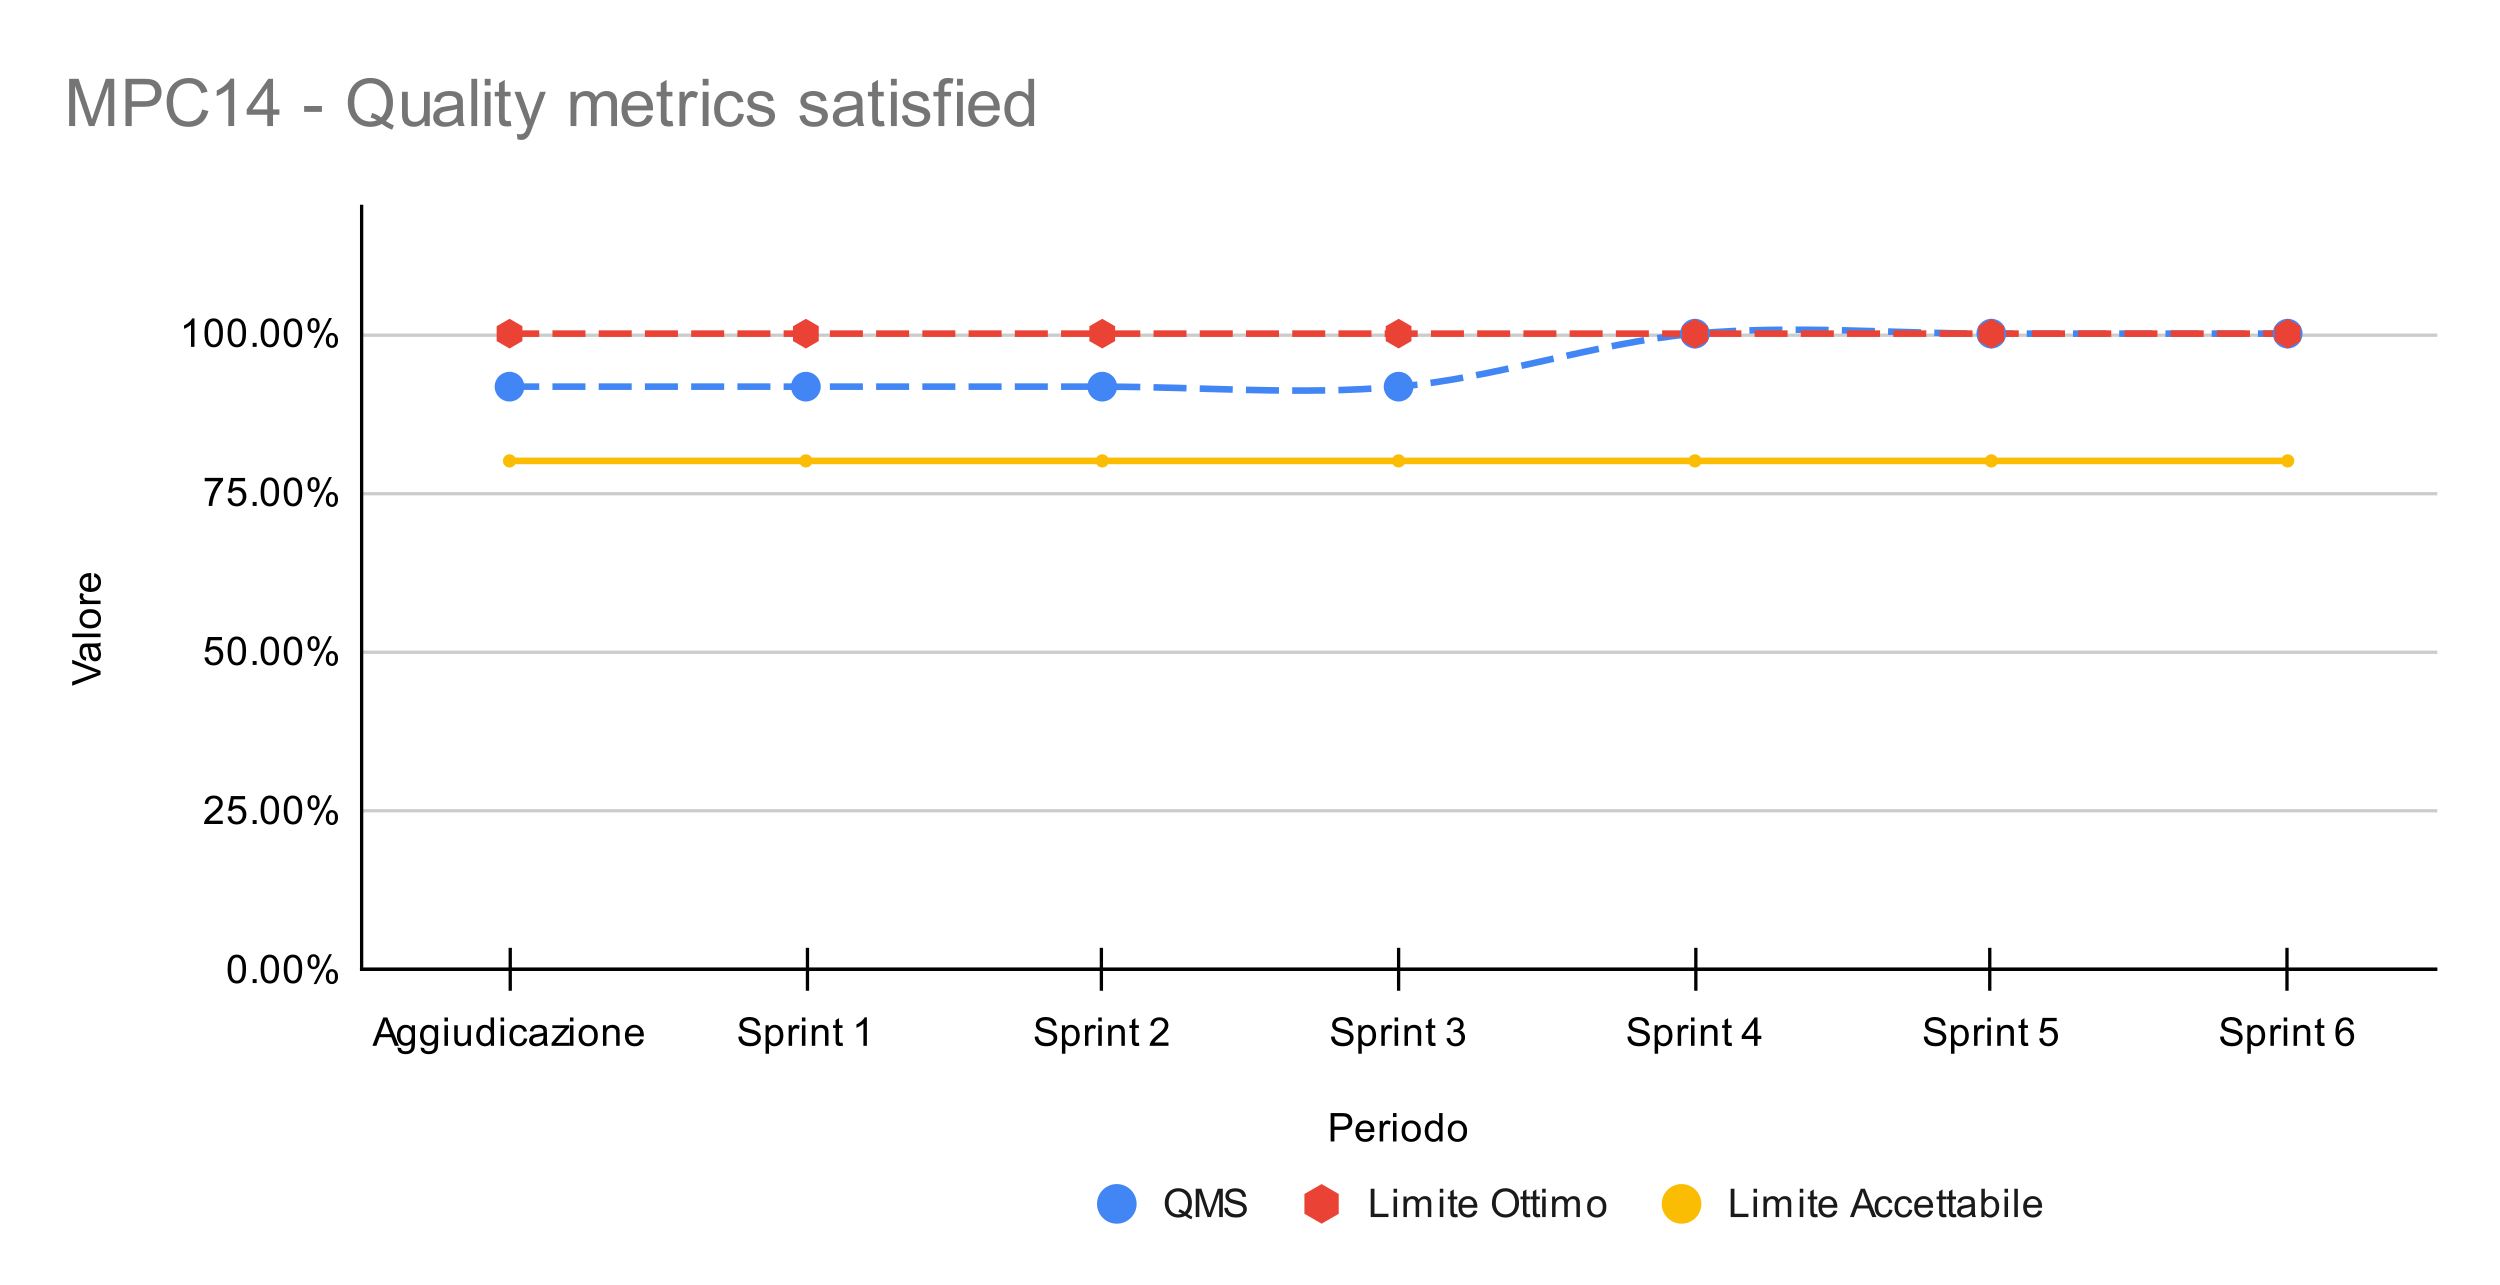 <svg version="1.1" viewBox="0.0 0.0 757.0 389.0" fill="none" stroke="none" stroke-linecap="square" stroke-miterlimit="10" width="757" height="389" xmlns:xlink="http://www.w3.org/1999/xlink" xmlns="http://www.w3.org/2000/svg"><path fill="#ffffff" d="M0 0L757.0 0L757.0 389.0L0 389.0L0 0Z" fill-rule="nonzero"/><path stroke="#333333" stroke-width="1.0" stroke-linecap="butt" d="M109.5 293.5L737.5 293.5" fill-rule="nonzero"/><path stroke="#cccccc" stroke-width="1.0" stroke-linecap="butt" d="M109.5 245.5L737.5 245.5" fill-rule="nonzero"/><path stroke="#cccccc" stroke-width="1.0" stroke-linecap="butt" d="M109.5 197.5L737.5 197.5" fill-rule="nonzero"/><path stroke="#cccccc" stroke-width="1.0" stroke-linecap="butt" d="M109.5 149.5L737.5 149.5" fill-rule="nonzero"/><path stroke="#cccccc" stroke-width="1.0" stroke-linecap="butt" d="M109.5 101.5L737.5 101.5" fill-rule="nonzero"/><path stroke="#000000" stroke-width="1.0" stroke-linecap="butt" d="M737.5 293.5L109.5 293.5" fill-rule="nonzero"/><path stroke="#000000" stroke-width="1.0" stroke-linecap="butt" d="M109.5 293.5L109.5 62.5" fill-rule="nonzero"/><clipPath id="id_0"><path d="M109.414 62.5L737.578 62.5L737.578 293.672L109.414 293.672L109.414 62.5Z" clip-rule="nonzero"/></clipPath><path stroke="#4285f4" stroke-width="2.0" stroke-linecap="butt" stroke-dasharray="8.0,6.0" clip-path="url(#id_0)" d="M154.283 117.082C154.283 117.082 214.108 117.082 244.021 117.082C273.933 117.082 303.846 117.082 333.758 117.082C363.671 117.082 393.583 119.758 423.496 117.082C453.409 114.407 483.321 103.704 513.234 101.029C543.146 98.353 573.059 101.029 602.971 101.029C632.884 101.029 692.709 101.029 692.709 101.029" fill-rule="nonzero"/><path stroke="#ea4335" stroke-width="2.0" stroke-linecap="butt" stroke-dasharray="8.0,6.0" clip-path="url(#id_0)" d="M154.283 101.029C154.283 101.029 214.108 101.029 244.021 101.029C273.933 101.029 303.846 101.029 333.758 101.029C363.671 101.029 393.583 101.029 423.496 101.029C453.409 101.029 483.321 101.029 513.234 101.029C543.146 101.029 573.059 101.029 602.971 101.029C632.884 101.029 692.709 101.029 692.709 101.029" fill-rule="nonzero"/><path stroke="#fbbc04" stroke-width="2.0" stroke-linecap="butt" clip-path="url(#id_0)" d="M154.283 139.557C154.283 139.557 214.108 139.557 244.021 139.557C273.933 139.557 303.846 139.557 333.758 139.557C363.671 139.557 393.583 139.557 423.496 139.557C453.409 139.557 483.321 139.557 513.234 139.557C543.146 139.557 573.059 139.557 602.971 139.557C632.884 139.557 692.709 139.557 692.709 139.557" fill-rule="nonzero"/><path fill="#4285f4" clip-path="url(#id_0)" d="M158.783 117.082C158.783 119.568 156.768 121.582 154.283 121.582C151.798 121.582 149.783 119.568 149.783 117.082C149.783 114.597 151.798 112.582 154.283 112.582C156.768 112.582 158.783 114.597 158.783 117.082Z" fill-rule="nonzero"/><path fill="#4285f4" clip-path="url(#id_0)" d="M248.521 117.082C248.521 119.568 246.506 121.582 244.021 121.582C241.535 121.582 239.521 119.568 239.521 117.082C239.521 114.597 241.535 112.582 244.021 112.582C246.506 112.582 248.521 114.597 248.521 117.082Z" fill-rule="nonzero"/><path fill="#4285f4" clip-path="url(#id_0)" d="M338.258 117.082C338.258 119.568 336.244 121.582 333.758 121.582C331.273 121.582 329.258 119.568 329.258 117.082C329.258 114.597 331.273 112.582 333.758 112.582C336.244 112.582 338.258 114.597 338.258 117.082Z" fill-rule="nonzero"/><path fill="#4285f4" clip-path="url(#id_0)" d="M427.996 117.082C427.996 119.568 425.981 121.582 423.496 121.582C421.011 121.582 418.996 119.568 418.996 117.082C418.996 114.597 421.011 112.582 423.496 112.582C425.981 112.582 427.996 114.597 427.996 117.082Z" fill-rule="nonzero"/><path fill="#4285f4" clip-path="url(#id_0)" d="M517.734 101.029C517.734 103.514 515.719 105.529 513.234 105.529C510.748 105.529 508.734 103.514 508.734 101.029C508.734 98.543 510.748 96.529 513.234 96.529C515.719 96.529 517.734 98.543 517.734 101.029Z" fill-rule="nonzero"/><path fill="#4285f4" clip-path="url(#id_0)" d="M607.471 101.029C607.471 103.514 605.457 105.529 602.971 105.529C600.486 105.529 598.471 103.514 598.471 101.029C598.471 98.543 600.486 96.529 602.971 96.529C605.457 96.529 607.471 98.543 607.471 101.029Z" fill-rule="nonzero"/><path fill="#4285f4" clip-path="url(#id_0)" d="M697.209 101.029C697.209 103.514 695.194 105.529 692.709 105.529C690.224 105.529 688.209 103.514 688.209 101.029C688.209 98.543 690.224 96.529 692.709 96.529C695.194 96.529 697.209 98.543 697.209 101.029Z" fill-rule="nonzero"/><path fill="#ea4335" clip-path="url(#id_0)" d="M154.283 96.529L158.18 98.779L158.18 103.279L154.283 105.529L150.386 103.279L150.386 98.779Z" fill-rule="nonzero"/><path fill="#ea4335" clip-path="url(#id_0)" d="M244.021 96.529L247.918 98.779L247.918 103.279L244.021 105.529L240.124 103.279L240.124 98.779Z" fill-rule="nonzero"/><path fill="#ea4335" clip-path="url(#id_0)" d="M333.758 96.529L337.655 98.779L337.655 103.279L333.758 105.529L329.861 103.279L329.861 98.779Z" fill-rule="nonzero"/><path fill="#ea4335" clip-path="url(#id_0)" d="M423.496 96.529L427.393 98.779L427.393 103.279L423.496 105.529L419.599 103.279L419.599 98.779Z" fill-rule="nonzero"/><path fill="#ea4335" clip-path="url(#id_0)" d="M513.234 96.529L517.131 98.779L517.131 103.279L513.234 105.529L509.336 103.279L509.336 98.779Z" fill-rule="nonzero"/><path fill="#ea4335" clip-path="url(#id_0)" d="M602.971 96.529L606.868 98.779L606.868 103.279L602.971 105.529L599.074 103.279L599.074 98.779Z" fill-rule="nonzero"/><path fill="#ea4335" clip-path="url(#id_0)" d="M692.709 96.529L696.606 98.779L696.606 103.279L692.709 105.529L688.812 103.279L688.812 98.779Z" fill-rule="nonzero"/><path fill="#fbbc04" clip-path="url(#id_0)" d="M156.283 139.557C156.283 140.662 155.388 141.557 154.283 141.557C153.179 141.557 152.283 140.662 152.283 139.557C152.283 138.453 153.179 137.557 154.283 137.557C155.388 137.557 156.283 138.453 156.283 139.557Z" fill-rule="nonzero"/><path fill="#fbbc04" clip-path="url(#id_0)" d="M246.021 139.557C246.021 140.662 245.125 141.557 244.021 141.557C242.916 141.557 242.021 140.662 242.021 139.557C242.021 138.453 242.916 137.557 244.021 137.557C245.125 137.557 246.021 138.453 246.021 139.557Z" fill-rule="nonzero"/><path fill="#fbbc04" clip-path="url(#id_0)" d="M335.758 139.557C335.758 140.662 334.863 141.557 333.758 141.557C332.654 141.557 331.758 140.662 331.758 139.557C331.758 138.453 332.654 137.557 333.758 137.557C334.863 137.557 335.758 138.453 335.758 139.557Z" fill-rule="nonzero"/><path fill="#fbbc04" clip-path="url(#id_0)" d="M425.496 139.557C425.496 140.662 424.601 141.557 423.496 141.557C422.391 141.557 421.496 140.662 421.496 139.557C421.496 138.453 422.391 137.557 423.496 137.557C424.601 137.557 425.496 138.453 425.496 139.557Z" fill-rule="nonzero"/><path fill="#fbbc04" clip-path="url(#id_0)" d="M515.234 139.557C515.234 140.662 514.338 141.557 513.234 141.557C512.129 141.557 511.234 140.662 511.234 139.557C511.234 138.453 512.129 137.557 513.234 137.557C514.338 137.557 515.234 138.453 515.234 139.557Z" fill-rule="nonzero"/><path fill="#fbbc04" clip-path="url(#id_0)" d="M604.971 139.557C604.971 140.662 604.076 141.557 602.971 141.557C601.867 141.557 600.971 140.662 600.971 139.557C600.971 138.453 601.867 137.557 602.971 137.557C604.076 137.557 604.971 138.453 604.971 139.557Z" fill-rule="nonzero"/><path fill="#fbbc04" clip-path="url(#id_0)" d="M694.709 139.557C694.709 140.662 693.813 141.557 692.709 141.557C691.604 141.557 690.709 140.662 690.709 139.557C690.709 138.453 691.604 137.557 692.709 137.557C693.813 137.557 694.709 138.453 694.709 139.557Z" fill-rule="nonzero"/><path stroke="#000000" stroke-width="1.0" stroke-linecap="butt" d="M154.5 299.5L154.5 287.5" fill-rule="nonzero"/><path stroke="#000000" stroke-width="1.0" stroke-linecap="butt" d="M244.5 299.5L244.5 287.5" fill-rule="nonzero"/><path stroke="#000000" stroke-width="1.0" stroke-linecap="butt" d="M333.5 299.5L333.5 287.5" fill-rule="nonzero"/><path stroke="#000000" stroke-width="1.0" stroke-linecap="butt" d="M423.5 299.5L423.5 287.5" fill-rule="nonzero"/><path stroke="#000000" stroke-width="1.0" stroke-linecap="butt" d="M513.5 299.5L513.5 287.5" fill-rule="nonzero"/><path stroke="#000000" stroke-width="1.0" stroke-linecap="butt" d="M602.5 299.5L602.5 287.5" fill-rule="nonzero"/><path stroke="#000000" stroke-width="1.0" stroke-linecap="butt" d="M692.5 299.5L692.5 287.5" fill-rule="nonzero"/><path fill="#000000" d="M402.918 345.627L402.918 337.033L406.168 337.033Q407.012 337.033 407.465 337.111Q408.105 337.221 408.527 337.517Q408.965 337.814 409.215 338.346Q409.48 338.877 409.48 339.517Q409.48 340.611 408.777 341.377Q408.09 342.127 406.262 342.127L404.058 342.127L404.058 345.627L402.918 345.627ZM404.058 341.127L406.277 341.127Q407.387 341.127 407.84 340.721Q408.308 340.299 408.308 339.549Q408.308 339.017 408.027 338.642Q407.762 338.252 407.324 338.127Q407.027 338.049 406.262 338.049L404.058 338.049L404.058 341.127ZM415.043 343.627L416.137 343.752Q415.887 344.705 415.183 345.236Q414.48 345.767 413.402 345.767Q412.043 345.767 411.23 344.924Q410.433 344.08 410.433 342.564Q410.433 341.002 411.246 340.142Q412.058 339.267 413.34 339.267Q414.59 339.267 415.371 340.111Q416.168 340.955 416.168 342.502Q416.168 342.596 416.168 342.783L411.527 342.783Q411.59 343.814 412.105 344.361Q412.621 344.892 413.402 344.892Q413.98 344.892 414.387 344.596Q414.808 344.283 415.043 343.627ZM411.59 341.924L415.058 341.924Q414.996 341.127 414.668 340.736Q414.152 340.127 413.355 340.127Q412.621 340.127 412.121 340.611Q411.637 341.096 411.59 341.924ZM417.777 345.627L417.777 339.408L418.73 339.408L418.73 340.346Q419.09 339.689 419.387 339.486Q419.699 339.267 420.074 339.267Q420.605 339.267 421.152 339.596L420.793 340.58Q420.402 340.346 420.027 340.346Q419.668 340.346 419.387 340.564Q419.121 340.767 419.012 341.142Q418.824 341.705 418.824 342.361L418.824 345.627L417.777 345.627ZM421.793 338.252L421.793 337.033L422.855 337.033L422.855 338.252L421.793 338.252ZM421.793 345.627L421.793 339.408L422.855 339.408L422.855 345.627L421.793 345.627ZM424.402 342.517Q424.402 340.783 425.355 339.955Q426.152 339.267 427.308 339.267Q428.59 339.267 429.402 340.111Q430.23 340.939 430.23 342.424Q430.23 343.627 429.871 344.314Q429.512 345.002 428.808 345.392Q428.121 345.767 427.308 345.767Q426.012 345.767 425.199 344.939Q424.402 344.096 424.402 342.517ZM425.48 342.517Q425.48 343.705 425.996 344.299Q426.527 344.892 427.308 344.892Q428.105 344.892 428.621 344.299Q429.137 343.705 429.137 342.486Q429.137 341.33 428.605 340.736Q428.09 340.142 427.308 340.142Q426.527 340.142 425.996 340.736Q425.48 341.314 425.48 342.517ZM435.824 345.627L435.824 344.846Q435.23 345.767 434.09 345.767Q433.34 345.767 432.715 345.361Q432.09 344.939 431.746 344.205Q431.402 343.471 431.402 342.517Q431.402 341.596 431.715 340.83Q432.027 340.064 432.652 339.674Q433.277 339.267 434.043 339.267Q434.605 339.267 435.043 339.502Q435.48 339.736 435.762 340.111L435.762 337.033L436.808 337.033L436.808 345.627L435.824 345.627ZM432.496 342.517Q432.496 343.721 432.996 344.314Q433.496 344.892 434.183 344.892Q434.871 344.892 435.355 344.33Q435.84 343.767 435.84 342.611Q435.84 341.33 435.34 340.736Q434.855 340.142 434.137 340.142Q433.433 340.142 432.965 340.721Q432.496 341.283 432.496 342.517ZM438.402 342.517Q438.402 340.783 439.355 339.955Q440.152 339.267 441.308 339.267Q442.59 339.267 443.402 340.111Q444.23 340.939 444.23 342.424Q444.23 343.627 443.871 344.314Q443.512 345.002 442.808 345.392Q442.121 345.767 441.308 345.767Q440.012 345.767 439.199 344.939Q438.402 344.096 438.402 342.517ZM439.48 342.517Q439.48 343.705 439.996 344.299Q440.527 344.892 441.308 344.892Q442.105 344.892 442.621 344.299Q443.137 343.705 443.137 342.486Q443.137 341.33 442.605 340.736Q442.09 340.142 441.308 340.142Q440.527 340.142 439.996 340.736Q439.48 341.314 439.48 342.517Z" fill-rule="nonzero"/><path fill="#000000" d="M30.45 204.311L21.856 207.639L21.856 206.405L28.106 204.171Q28.856 203.905 29.513 203.718Q28.809 203.514 28.106 203.249L21.856 200.936L21.856 199.78L30.45 203.139L30.45 204.311ZM29.684 195.827Q30.184 196.421 30.388 196.968Q30.591 197.499 30.591 198.124Q30.591 199.155 30.091 199.702Q29.591 200.249 28.809 200.249Q28.356 200.249 27.981 200.046Q27.591 199.843 27.372 199.499Q27.138 199.155 27.028 198.733Q26.934 198.436 26.856 197.796Q26.716 196.53 26.497 195.921Q26.278 195.921 26.231 195.921Q25.575 195.921 25.309 196.218Q24.966 196.624 24.966 197.421Q24.966 198.155 25.231 198.514Q25.481 198.874 26.138 199.046L25.997 200.077Q25.341 199.936 24.934 199.608Q24.528 199.28 24.309 198.671Q24.091 198.061 24.091 197.264Q24.091 196.468 24.278 195.968Q24.466 195.468 24.747 195.233Q25.028 194.999 25.466 194.905Q25.731 194.858 26.434 194.858L27.841 194.858Q29.309 194.858 29.7 194.796Q30.091 194.718 30.45 194.514L30.45 195.624Q30.122 195.78 29.684 195.827ZM27.325 195.921Q27.559 196.499 27.731 197.639Q27.825 198.296 27.95 198.561Q28.059 198.827 28.278 198.983Q28.497 199.124 28.778 199.124Q29.2 199.124 29.481 198.811Q29.763 198.483 29.763 197.874Q29.763 197.264 29.497 196.796Q29.231 196.311 28.763 196.093Q28.403 195.921 27.716 195.921L27.325 195.921ZM30.45 192.921L21.856 192.921L21.856 191.858L30.45 191.858L30.45 192.921ZM27.341 190.28Q25.606 190.28 24.778 189.327Q24.091 188.53 24.091 187.374Q24.091 186.093 24.934 185.28Q25.763 184.452 27.247 184.452Q28.45 184.452 29.138 184.811Q29.825 185.171 30.216 185.874Q30.591 186.561 30.591 187.374Q30.591 188.671 29.763 189.483Q28.919 190.28 27.341 190.28ZM27.341 189.202Q28.528 189.202 29.122 188.686Q29.716 188.155 29.716 187.374Q29.716 186.577 29.122 186.061Q28.528 185.546 27.309 185.546Q26.153 185.546 25.559 186.077Q24.966 186.593 24.966 187.374Q24.966 188.155 25.559 188.686Q26.138 189.202 27.341 189.202ZM30.45 182.905L24.231 182.905L24.231 181.952L25.169 181.952Q24.513 181.593 24.309 181.296Q24.091 180.983 24.091 180.608Q24.091 180.077 24.419 179.53L25.403 179.889Q25.169 180.28 25.169 180.655Q25.169 181.014 25.388 181.296Q25.591 181.561 25.966 181.671Q26.528 181.858 27.184 181.858L30.45 181.858L30.45 182.905ZM28.45 174.639L28.575 173.546Q29.528 173.796 30.059 174.499Q30.591 175.202 30.591 176.28Q30.591 177.639 29.747 178.452Q28.903 179.249 27.388 179.249Q25.825 179.249 24.966 178.436Q24.091 177.624 24.091 176.343Q24.091 175.093 24.934 174.311Q25.778 173.514 27.325 173.514Q27.419 173.514 27.606 173.514L27.606 178.155Q28.638 178.093 29.184 177.577Q29.716 177.061 29.716 176.28Q29.716 175.702 29.419 175.296Q29.106 174.874 28.45 174.639ZM26.747 178.093L26.747 174.624Q25.95 174.686 25.559 175.014Q24.95 175.53 24.95 176.327Q24.95 177.061 25.434 177.561Q25.919 178.046 26.747 178.093Z" fill-rule="nonzero"/><path fill="#000000" d="M68.914 293.438Q68.914 291.907 69.227 290.985Q69.539 290.047 70.149 289.547Q70.774 289.047 71.711 289.047Q72.399 289.047 72.914 289.329Q73.445 289.61 73.789 290.141Q74.133 290.657 74.32 291.407Q74.508 292.157 74.508 293.438Q74.508 294.954 74.195 295.875Q73.899 296.797 73.274 297.313Q72.664 297.813 71.711 297.813Q70.477 297.813 69.758 296.922Q68.914 295.86 68.914 293.438ZM69.992 293.438Q69.992 295.547 70.492 296.25Q70.992 296.954 71.711 296.954Q72.445 296.954 72.93 296.25Q73.43 295.547 73.43 293.438Q73.43 291.313 72.93 290.625Q72.445 289.922 71.695 289.922Q70.977 289.922 70.539 290.532Q69.992 291.313 69.992 293.438ZM76.508 297.672L76.508 296.469L77.711 296.469L77.711 297.672L76.508 297.672ZM78.914 293.438Q78.914 291.907 79.227 290.985Q79.539 290.047 80.149 289.547Q80.774 289.047 81.711 289.047Q82.399 289.047 82.914 289.329Q83.445 289.61 83.789 290.141Q84.133 290.657 84.32 291.407Q84.508 292.157 84.508 293.438Q84.508 294.954 84.195 295.875Q83.899 296.797 83.274 297.313Q82.664 297.813 81.711 297.813Q80.477 297.813 79.758 296.922Q78.914 295.86 78.914 293.438ZM79.992 293.438Q79.992 295.547 80.492 296.25Q80.992 296.954 81.711 296.954Q82.445 296.954 82.93 296.25Q83.43 295.547 83.43 293.438Q83.43 291.313 82.93 290.625Q82.445 289.922 81.695 289.922Q80.977 289.922 80.539 290.532Q79.992 291.313 79.992 293.438ZM85.914 293.438Q85.914 291.907 86.227 290.985Q86.539 290.047 87.149 289.547Q87.774 289.047 88.711 289.047Q89.399 289.047 89.914 289.329Q90.445 289.61 90.789 290.141Q91.133 290.657 91.32 291.407Q91.508 292.157 91.508 293.438Q91.508 294.954 91.195 295.875Q90.899 296.797 90.274 297.313Q89.664 297.813 88.711 297.813Q87.477 297.813 86.758 296.922Q85.914 295.86 85.914 293.438ZM86.992 293.438Q86.992 295.547 87.492 296.25Q87.992 296.954 88.711 296.954Q89.445 296.954 89.93 296.25Q90.43 295.547 90.43 293.438Q90.43 291.313 89.93 290.625Q89.445 289.922 88.695 289.922Q87.977 289.922 87.539 290.532Q86.992 291.313 86.992 293.438ZM93.117 291.141Q93.117 290.219 93.57 289.579Q94.039 288.938 94.914 288.938Q95.727 288.938 96.258 289.516Q96.789 290.094 96.789 291.204Q96.789 292.297 96.242 292.891Q95.711 293.469 94.93 293.469Q94.149 293.469 93.633 292.891Q93.117 292.313 93.117 291.141ZM94.945 289.657Q94.555 289.657 94.289 290Q94.039 290.344 94.039 291.25Q94.039 292.079 94.289 292.422Q94.555 292.75 94.945 292.75Q95.352 292.75 95.602 292.407Q95.867 292.063 95.867 291.172Q95.867 290.329 95.602 290Q95.336 289.657 94.945 289.657ZM94.945 297.985L99.649 288.938L100.508 288.938L95.82 297.985L94.945 297.985ZM98.664 295.657Q98.664 294.735 99.117 294.094Q99.586 293.454 100.477 293.454Q101.289 293.454 101.82 294.032Q102.352 294.594 102.352 295.719Q102.352 296.813 101.805 297.407Q101.274 297.985 100.477 297.985Q99.711 297.985 99.18 297.407Q98.664 296.829 98.664 295.657ZM100.508 294.172Q100.102 294.172 99.836 294.516Q99.586 294.86 99.586 295.766Q99.586 296.579 99.852 296.922Q100.117 297.266 100.508 297.266Q100.899 297.266 101.164 296.922Q101.43 296.579 101.43 295.672Q101.43 294.844 101.164 294.516Q100.899 294.172 100.508 294.172Z" fill-rule="nonzero"/><path fill="#000000" d="M67.461 248.496L67.461 249.511L61.774 249.511Q61.774 249.136 61.899 248.777Q62.117 248.199 62.586 247.636Q63.07 247.074 63.977 246.34Q65.383 245.183 65.867 244.511Q66.367 243.84 66.367 243.246Q66.367 242.621 65.914 242.199Q65.461 241.761 64.742 241.761Q63.977 241.761 63.524 242.215Q63.07 242.668 63.055 243.48L61.977 243.371Q62.086 242.152 62.805 241.527Q63.539 240.886 64.774 240.886Q66.008 240.886 66.727 241.574Q67.445 242.261 67.445 243.277Q67.445 243.793 67.227 244.293Q67.024 244.777 66.524 245.34Q66.039 245.886 64.914 246.84Q63.961 247.636 63.68 247.933Q63.414 248.215 63.242 248.496L67.461 248.496ZM68.914 247.261L70.024 247.168Q70.149 247.98 70.586 248.386Q71.039 248.793 71.68 248.793Q72.43 248.793 72.961 248.215Q73.492 247.636 73.492 246.699Q73.492 245.793 72.977 245.277Q72.477 244.746 71.649 244.746Q71.149 244.746 70.727 244.98Q70.32 245.215 70.086 245.574L69.102 245.449L69.93 241.043L74.211 241.043L74.211 242.043L70.774 242.043L70.32 244.355Q71.086 243.808 71.93 243.808Q73.055 243.808 73.82 244.59Q74.602 245.371 74.602 246.605Q74.602 247.761 73.93 248.621Q73.102 249.652 71.68 249.652Q70.508 249.652 69.758 248.996Q69.024 248.34 68.914 247.261ZM76.508 249.511L76.508 248.308L77.711 248.308L77.711 249.511L76.508 249.511ZM78.914 245.277Q78.914 243.746 79.227 242.824Q79.539 241.886 80.149 241.386Q80.774 240.886 81.711 240.886Q82.399 240.886 82.914 241.168Q83.445 241.449 83.789 241.98Q84.133 242.496 84.32 243.246Q84.508 243.996 84.508 245.277Q84.508 246.793 84.195 247.715Q83.899 248.636 83.274 249.152Q82.664 249.652 81.711 249.652Q80.477 249.652 79.758 248.761Q78.914 247.699 78.914 245.277ZM79.992 245.277Q79.992 247.386 80.492 248.09Q80.992 248.793 81.711 248.793Q82.445 248.793 82.93 248.09Q83.43 247.386 83.43 245.277Q83.43 243.152 82.93 242.465Q82.445 241.761 81.695 241.761Q80.977 241.761 80.539 242.371Q79.992 243.152 79.992 245.277ZM85.914 245.277Q85.914 243.746 86.227 242.824Q86.539 241.886 87.149 241.386Q87.774 240.886 88.711 240.886Q89.399 240.886 89.914 241.168Q90.445 241.449 90.789 241.98Q91.133 242.496 91.32 243.246Q91.508 243.996 91.508 245.277Q91.508 246.793 91.195 247.715Q90.899 248.636 90.274 249.152Q89.664 249.652 88.711 249.652Q87.477 249.652 86.758 248.761Q85.914 247.699 85.914 245.277ZM86.992 245.277Q86.992 247.386 87.492 248.09Q87.992 248.793 88.711 248.793Q89.445 248.793 89.93 248.09Q90.43 247.386 90.43 245.277Q90.43 243.152 89.93 242.465Q89.445 241.761 88.695 241.761Q87.977 241.761 87.539 242.371Q86.992 243.152 86.992 245.277ZM93.117 242.98Q93.117 242.058 93.57 241.418Q94.039 240.777 94.914 240.777Q95.727 240.777 96.258 241.355Q96.789 241.933 96.789 243.043Q96.789 244.136 96.242 244.73Q95.711 245.308 94.93 245.308Q94.149 245.308 93.633 244.73Q93.117 244.152 93.117 242.98ZM94.945 241.496Q94.555 241.496 94.289 241.84Q94.039 242.183 94.039 243.09Q94.039 243.918 94.289 244.261Q94.555 244.59 94.945 244.59Q95.352 244.59 95.602 244.246Q95.867 243.902 95.867 243.011Q95.867 242.168 95.602 241.84Q95.336 241.496 94.945 241.496ZM94.945 249.824L99.649 240.777L100.508 240.777L95.82 249.824L94.945 249.824ZM98.664 247.496Q98.664 246.574 99.117 245.933Q99.586 245.293 100.477 245.293Q101.289 245.293 101.82 245.871Q102.352 246.433 102.352 247.558Q102.352 248.652 101.805 249.246Q101.274 249.824 100.477 249.824Q99.711 249.824 99.18 249.246Q98.664 248.668 98.664 247.496ZM100.508 246.011Q100.102 246.011 99.836 246.355Q99.586 246.699 99.586 247.605Q99.586 248.418 99.852 248.761Q100.117 249.105 100.508 249.105Q100.899 249.105 101.164 248.761Q101.43 248.418 101.43 247.511Q101.43 246.683 101.164 246.355Q100.899 246.011 100.508 246.011Z" fill-rule="nonzero"/><path fill="#000000" d="M61.914 199.101L63.024 199.007Q63.149 199.819 63.586 200.226Q64.039 200.632 64.68 200.632Q65.43 200.632 65.961 200.054Q66.492 199.476 66.492 198.538Q66.492 197.632 65.977 197.116Q65.477 196.585 64.649 196.585Q64.149 196.585 63.727 196.819Q63.32 197.054 63.086 197.413L62.102 197.288L62.93 192.882L67.211 192.882L67.211 193.882L63.774 193.882L63.32 196.194Q64.086 195.647 64.93 195.647Q66.055 195.647 66.82 196.429Q67.602 197.21 67.602 198.444Q67.602 199.601 66.93 200.46Q66.102 201.491 64.68 201.491Q63.508 201.491 62.758 200.835Q62.024 200.179 61.914 199.101ZM68.914 197.116Q68.914 195.585 69.227 194.663Q69.539 193.726 70.149 193.226Q70.774 192.726 71.711 192.726Q72.399 192.726 72.914 193.007Q73.445 193.288 73.789 193.819Q74.133 194.335 74.32 195.085Q74.508 195.835 74.508 197.116Q74.508 198.632 74.195 199.554Q73.899 200.476 73.274 200.991Q72.664 201.491 71.711 201.491Q70.477 201.491 69.758 200.601Q68.914 199.538 68.914 197.116ZM69.992 197.116Q69.992 199.226 70.492 199.929Q70.992 200.632 71.711 200.632Q72.445 200.632 72.93 199.929Q73.43 199.226 73.43 197.116Q73.43 194.991 72.93 194.304Q72.445 193.601 71.695 193.601Q70.977 193.601 70.539 194.21Q69.992 194.991 69.992 197.116ZM76.508 201.351L76.508 200.147L77.711 200.147L77.711 201.351L76.508 201.351ZM78.914 197.116Q78.914 195.585 79.227 194.663Q79.539 193.726 80.149 193.226Q80.774 192.726 81.711 192.726Q82.399 192.726 82.914 193.007Q83.445 193.288 83.789 193.819Q84.133 194.335 84.32 195.085Q84.508 195.835 84.508 197.116Q84.508 198.632 84.195 199.554Q83.899 200.476 83.274 200.991Q82.664 201.491 81.711 201.491Q80.477 201.491 79.758 200.601Q78.914 199.538 78.914 197.116ZM79.992 197.116Q79.992 199.226 80.492 199.929Q80.992 200.632 81.711 200.632Q82.445 200.632 82.93 199.929Q83.43 199.226 83.43 197.116Q83.43 194.991 82.93 194.304Q82.445 193.601 81.695 193.601Q80.977 193.601 80.539 194.21Q79.992 194.991 79.992 197.116ZM85.914 197.116Q85.914 195.585 86.227 194.663Q86.539 193.726 87.149 193.226Q87.774 192.726 88.711 192.726Q89.399 192.726 89.914 193.007Q90.445 193.288 90.789 193.819Q91.133 194.335 91.32 195.085Q91.508 195.835 91.508 197.116Q91.508 198.632 91.195 199.554Q90.899 200.476 90.274 200.991Q89.664 201.491 88.711 201.491Q87.477 201.491 86.758 200.601Q85.914 199.538 85.914 197.116ZM86.992 197.116Q86.992 199.226 87.492 199.929Q87.992 200.632 88.711 200.632Q89.445 200.632 89.93 199.929Q90.43 199.226 90.43 197.116Q90.43 194.991 89.93 194.304Q89.445 193.601 88.695 193.601Q87.977 193.601 87.539 194.21Q86.992 194.991 86.992 197.116ZM93.117 194.819Q93.117 193.897 93.57 193.257Q94.039 192.616 94.914 192.616Q95.727 192.616 96.258 193.194Q96.789 193.772 96.789 194.882Q96.789 195.976 96.242 196.569Q95.711 197.147 94.93 197.147Q94.149 197.147 93.633 196.569Q93.117 195.991 93.117 194.819ZM94.945 193.335Q94.555 193.335 94.289 193.679Q94.039 194.022 94.039 194.929Q94.039 195.757 94.289 196.101Q94.555 196.429 94.945 196.429Q95.352 196.429 95.602 196.085Q95.867 195.741 95.867 194.851Q95.867 194.007 95.602 193.679Q95.336 193.335 94.945 193.335ZM94.945 201.663L99.649 192.616L100.508 192.616L95.82 201.663L94.945 201.663ZM98.664 199.335Q98.664 198.413 99.117 197.772Q99.586 197.132 100.477 197.132Q101.289 197.132 101.82 197.71Q102.352 198.272 102.352 199.397Q102.352 200.491 101.805 201.085Q101.274 201.663 100.477 201.663Q99.711 201.663 99.18 201.085Q98.664 200.507 98.664 199.335ZM100.508 197.851Q100.102 197.851 99.836 198.194Q99.586 198.538 99.586 199.444Q99.586 200.257 99.852 200.601Q100.117 200.944 100.508 200.944Q100.899 200.944 101.164 200.601Q101.43 200.257 101.43 199.351Q101.43 198.522 101.164 198.194Q100.899 197.851 100.508 197.851Z" fill-rule="nonzero"/><path fill="#000000" d="M61.977 145.721L61.977 144.705L67.539 144.705L67.539 145.533Q66.727 146.408 65.914 147.861Q65.117 149.299 64.68 150.83Q64.352 151.908 64.274 153.19L63.18 153.19Q63.195 152.174 63.57 150.736Q63.961 149.299 64.664 147.971Q65.383 146.643 66.195 145.721L61.977 145.721ZM68.914 150.94L70.024 150.846Q70.149 151.658 70.586 152.065Q71.039 152.471 71.68 152.471Q72.43 152.471 72.961 151.893Q73.492 151.315 73.492 150.377Q73.492 149.471 72.977 148.955Q72.477 148.424 71.649 148.424Q71.149 148.424 70.727 148.658Q70.32 148.893 70.086 149.252L69.102 149.127L69.93 144.721L74.211 144.721L74.211 145.721L70.774 145.721L70.32 148.033Q71.086 147.486 71.93 147.486Q73.055 147.486 73.82 148.268Q74.602 149.049 74.602 150.283Q74.602 151.44 73.93 152.299Q73.102 153.33 71.68 153.33Q70.508 153.33 69.758 152.674Q69.024 152.018 68.914 150.94ZM76.508 153.19L76.508 151.986L77.711 151.986L77.711 153.19L76.508 153.19ZM78.914 148.955Q78.914 147.424 79.227 146.502Q79.539 145.565 80.149 145.065Q80.774 144.565 81.711 144.565Q82.399 144.565 82.914 144.846Q83.445 145.127 83.789 145.658Q84.133 146.174 84.32 146.924Q84.508 147.674 84.508 148.955Q84.508 150.471 84.195 151.393Q83.899 152.315 83.274 152.83Q82.664 153.33 81.711 153.33Q80.477 153.33 79.758 152.44Q78.914 151.377 78.914 148.955ZM79.992 148.955Q79.992 151.065 80.492 151.768Q80.992 152.471 81.711 152.471Q82.445 152.471 82.93 151.768Q83.43 151.065 83.43 148.955Q83.43 146.83 82.93 146.143Q82.445 145.44 81.695 145.44Q80.977 145.44 80.539 146.049Q79.992 146.83 79.992 148.955ZM85.914 148.955Q85.914 147.424 86.227 146.502Q86.539 145.565 87.149 145.065Q87.774 144.565 88.711 144.565Q89.399 144.565 89.914 144.846Q90.445 145.127 90.789 145.658Q91.133 146.174 91.32 146.924Q91.508 147.674 91.508 148.955Q91.508 150.471 91.195 151.393Q90.899 152.315 90.274 152.83Q89.664 153.33 88.711 153.33Q87.477 153.33 86.758 152.44Q85.914 151.377 85.914 148.955ZM86.992 148.955Q86.992 151.065 87.492 151.768Q87.992 152.471 88.711 152.471Q89.445 152.471 89.93 151.768Q90.43 151.065 90.43 148.955Q90.43 146.83 89.93 146.143Q89.445 145.44 88.695 145.44Q87.977 145.44 87.539 146.049Q86.992 146.83 86.992 148.955ZM93.117 146.658Q93.117 145.736 93.57 145.096Q94.039 144.455 94.914 144.455Q95.727 144.455 96.258 145.033Q96.789 145.611 96.789 146.721Q96.789 147.815 96.242 148.408Q95.711 148.986 94.93 148.986Q94.149 148.986 93.633 148.408Q93.117 147.83 93.117 146.658ZM94.945 145.174Q94.555 145.174 94.289 145.518Q94.039 145.861 94.039 146.768Q94.039 147.596 94.289 147.94Q94.555 148.268 94.945 148.268Q95.352 148.268 95.602 147.924Q95.867 147.58 95.867 146.69Q95.867 145.846 95.602 145.518Q95.336 145.174 94.945 145.174ZM94.945 153.502L99.649 144.455L100.508 144.455L95.82 153.502L94.945 153.502ZM98.664 151.174Q98.664 150.252 99.117 149.611Q99.586 148.971 100.477 148.971Q101.289 148.971 101.82 149.549Q102.352 150.111 102.352 151.236Q102.352 152.33 101.805 152.924Q101.274 153.502 100.477 153.502Q99.711 153.502 99.18 152.924Q98.664 152.346 98.664 151.174ZM100.508 149.69Q100.102 149.69 99.836 150.033Q99.586 150.377 99.586 151.283Q99.586 152.096 99.852 152.44Q100.117 152.783 100.508 152.783Q100.899 152.783 101.164 152.44Q101.43 152.096 101.43 151.19Q101.43 150.361 101.164 150.033Q100.899 149.69 100.508 149.69Z" fill-rule="nonzero"/><path fill="#000000" d="M58.883 105.029L57.836 105.029L57.836 98.31Q57.445 98.669 56.82 99.044Q56.211 99.404 55.727 99.576L55.727 98.56Q56.602 98.138 57.258 97.56Q57.93 96.966 58.211 96.404L58.883 96.404L58.883 105.029ZM61.914 100.794Q61.914 99.263 62.227 98.341Q62.539 97.404 63.149 96.904Q63.774 96.404 64.711 96.404Q65.399 96.404 65.914 96.685Q66.445 96.966 66.789 97.497Q67.133 98.013 67.32 98.763Q67.508 99.513 67.508 100.794Q67.508 102.31 67.195 103.232Q66.899 104.154 66.274 104.669Q65.664 105.169 64.711 105.169Q63.477 105.169 62.758 104.279Q61.914 103.216 61.914 100.794ZM62.992 100.794Q62.992 102.904 63.492 103.607Q63.992 104.31 64.711 104.31Q65.445 104.31 65.93 103.607Q66.43 102.904 66.43 100.794Q66.43 98.669 65.93 97.982Q65.445 97.279 64.695 97.279Q63.977 97.279 63.539 97.888Q62.992 98.669 62.992 100.794ZM68.914 100.794Q68.914 99.263 69.227 98.341Q69.539 97.404 70.149 96.904Q70.774 96.404 71.711 96.404Q72.399 96.404 72.914 96.685Q73.445 96.966 73.789 97.497Q74.133 98.013 74.32 98.763Q74.508 99.513 74.508 100.794Q74.508 102.31 74.195 103.232Q73.899 104.154 73.274 104.669Q72.664 105.169 71.711 105.169Q70.477 105.169 69.758 104.279Q68.914 103.216 68.914 100.794ZM69.992 100.794Q69.992 102.904 70.492 103.607Q70.992 104.31 71.711 104.31Q72.445 104.31 72.93 103.607Q73.43 102.904 73.43 100.794Q73.43 98.669 72.93 97.982Q72.445 97.279 71.695 97.279Q70.977 97.279 70.539 97.888Q69.992 98.669 69.992 100.794ZM76.508 105.029L76.508 103.826L77.711 103.826L77.711 105.029L76.508 105.029ZM78.914 100.794Q78.914 99.263 79.227 98.341Q79.539 97.404 80.149 96.904Q80.774 96.404 81.711 96.404Q82.399 96.404 82.914 96.685Q83.445 96.966 83.789 97.497Q84.133 98.013 84.32 98.763Q84.508 99.513 84.508 100.794Q84.508 102.31 84.195 103.232Q83.899 104.154 83.274 104.669Q82.664 105.169 81.711 105.169Q80.477 105.169 79.758 104.279Q78.914 103.216 78.914 100.794ZM79.992 100.794Q79.992 102.904 80.492 103.607Q80.992 104.31 81.711 104.31Q82.445 104.31 82.93 103.607Q83.43 102.904 83.43 100.794Q83.43 98.669 82.93 97.982Q82.445 97.279 81.695 97.279Q80.977 97.279 80.539 97.888Q79.992 98.669 79.992 100.794ZM85.914 100.794Q85.914 99.263 86.227 98.341Q86.539 97.404 87.149 96.904Q87.774 96.404 88.711 96.404Q89.399 96.404 89.914 96.685Q90.445 96.966 90.789 97.497Q91.133 98.013 91.32 98.763Q91.508 99.513 91.508 100.794Q91.508 102.31 91.195 103.232Q90.899 104.154 90.274 104.669Q89.664 105.169 88.711 105.169Q87.477 105.169 86.758 104.279Q85.914 103.216 85.914 100.794ZM86.992 100.794Q86.992 102.904 87.492 103.607Q87.992 104.31 88.711 104.31Q89.445 104.31 89.93 103.607Q90.43 102.904 90.43 100.794Q90.43 98.669 89.93 97.982Q89.445 97.279 88.695 97.279Q87.977 97.279 87.539 97.888Q86.992 98.669 86.992 100.794ZM93.117 98.497Q93.117 97.576 93.57 96.935Q94.039 96.294 94.914 96.294Q95.727 96.294 96.258 96.872Q96.789 97.451 96.789 98.56Q96.789 99.654 96.242 100.247Q95.711 100.826 94.93 100.826Q94.149 100.826 93.633 100.247Q93.117 99.669 93.117 98.497ZM94.945 97.013Q94.555 97.013 94.289 97.357Q94.039 97.701 94.039 98.607Q94.039 99.435 94.289 99.779Q94.555 100.107 94.945 100.107Q95.352 100.107 95.602 99.763Q95.867 99.419 95.867 98.529Q95.867 97.685 95.602 97.357Q95.336 97.013 94.945 97.013ZM94.945 105.341L99.649 96.294L100.508 96.294L95.82 105.341L94.945 105.341ZM98.664 103.013Q98.664 102.091 99.117 101.451Q99.586 100.81 100.477 100.81Q101.289 100.81 101.82 101.388Q102.352 101.951 102.352 103.076Q102.352 104.169 101.805 104.763Q101.274 105.341 100.477 105.341Q99.711 105.341 99.18 104.763Q98.664 104.185 98.664 103.013ZM100.508 101.529Q100.102 101.529 99.836 101.872Q99.586 102.216 99.586 103.122Q99.586 103.935 99.852 104.279Q100.117 104.622 100.508 104.622Q100.899 104.622 101.164 104.279Q101.43 103.935 101.43 103.029Q101.43 102.201 101.164 101.872Q100.899 101.529 100.508 101.529Z" fill-rule="nonzero"/><path fill="#000000" d="M112.767 316.672L116.064 308.079L117.283 308.079L120.799 316.672L119.517 316.672L118.502 314.063L114.924 314.063L113.971 316.672L112.767 316.672ZM115.252 313.141L118.158 313.141L117.267 310.766Q116.846 309.688 116.658 308.985Q116.486 309.813 116.189 310.625L115.252 313.141ZM120.377 317.188L121.408 317.344Q121.471 317.813 121.767 318.032Q122.158 318.329 122.83 318.329Q123.564 318.329 123.955 318.032Q124.361 317.735 124.502 317.219Q124.596 316.891 124.58 315.86Q123.892 316.672 122.861 316.672Q121.58 316.672 120.877 315.75Q120.174 314.813 120.174 313.532Q120.174 312.641 120.486 311.891Q120.814 311.125 121.424 310.719Q122.033 310.313 122.861 310.313Q123.971 310.313 124.689 311.204L124.689 310.454L125.658 310.454L125.658 315.829Q125.658 317.282 125.361 317.891Q125.064 318.5 124.424 318.844Q123.783 319.204 122.846 319.204Q121.736 319.204 121.049 318.704Q120.361 318.204 120.377 317.188ZM121.252 313.454Q121.252 314.672 121.736 315.235Q122.221 315.797 122.955 315.797Q123.689 315.797 124.174 315.235Q124.674 314.672 124.674 313.485Q124.674 312.344 124.158 311.766Q123.658 311.188 122.939 311.188Q122.236 311.188 121.736 311.766Q121.252 312.329 121.252 313.454ZM127.377 317.188L128.408 317.344Q128.471 317.813 128.767 318.032Q129.158 318.329 129.83 318.329Q130.564 318.329 130.955 318.032Q131.361 317.735 131.502 317.219Q131.596 316.891 131.58 315.86Q130.892 316.672 129.861 316.672Q128.58 316.672 127.877 315.75Q127.174 314.813 127.174 313.532Q127.174 312.641 127.486 311.891Q127.814 311.125 128.424 310.719Q129.033 310.313 129.861 310.313Q130.971 310.313 131.689 311.204L131.689 310.454L132.658 310.454L132.658 315.829Q132.658 317.282 132.361 317.891Q132.064 318.5 131.424 318.844Q130.783 319.204 129.846 319.204Q128.736 319.204 128.049 318.704Q127.361 318.204 127.377 317.188ZM128.252 313.454Q128.252 314.672 128.736 315.235Q129.221 315.797 129.955 315.797Q130.689 315.797 131.174 315.235Q131.674 314.672 131.674 313.485Q131.674 312.344 131.158 311.766Q130.658 311.188 129.939 311.188Q129.236 311.188 128.736 311.766Q128.252 312.329 128.252 313.454ZM134.58 309.297L134.58 308.079L135.642 308.079L135.642 309.297L134.58 309.297ZM134.58 316.672L134.58 310.454L135.642 310.454L135.642 316.672L134.58 316.672ZM141.658 316.672L141.658 315.75Q140.924 316.813 139.674 316.813Q139.127 316.813 138.642 316.61Q138.174 316.391 137.939 316.079Q137.705 315.75 137.611 315.282Q137.549 314.985 137.549 314.297L137.549 310.454L138.611 310.454L138.611 313.907Q138.611 314.719 138.674 315.016Q138.767 315.422 139.08 315.672Q139.408 315.907 139.892 315.907Q140.361 315.907 140.767 315.672Q141.189 315.422 141.361 315Q141.549 314.579 141.549 313.782L141.549 310.454L142.596 310.454L142.596 316.672L141.658 316.672ZM148.611 316.672L148.611 315.891Q148.017 316.813 146.877 316.813Q146.127 316.813 145.502 316.407Q144.877 315.985 144.533 315.25Q144.189 314.516 144.189 313.563Q144.189 312.641 144.502 311.875Q144.814 311.11 145.439 310.719Q146.064 310.313 146.83 310.313Q147.392 310.313 147.83 310.547Q148.267 310.782 148.549 311.157L148.549 308.079L149.596 308.079L149.596 316.672L148.611 316.672ZM145.283 313.563Q145.283 314.766 145.783 315.36Q146.283 315.938 146.971 315.938Q147.658 315.938 148.142 315.375Q148.627 314.813 148.627 313.657Q148.627 312.375 148.127 311.782Q147.642 311.188 146.924 311.188Q146.221 311.188 145.752 311.766Q145.283 312.329 145.283 313.563ZM151.58 309.297L151.58 308.079L152.642 308.079L152.642 309.297L151.58 309.297ZM151.58 316.672L151.58 310.454L152.642 310.454L152.642 316.672L151.58 316.672ZM158.642 314.391L159.674 314.532Q159.502 315.594 158.799 316.204Q158.096 316.813 157.08 316.813Q155.799 316.813 155.017 315.985Q154.252 315.141 154.252 313.579Q154.252 312.579 154.58 311.829Q154.924 311.063 155.596 310.688Q156.283 310.313 157.096 310.313Q158.096 310.313 158.736 310.829Q159.392 311.329 159.58 312.282L158.549 312.438Q158.408 311.813 158.033 311.5Q157.658 311.172 157.127 311.172Q156.33 311.172 155.83 311.75Q155.33 312.313 155.33 313.547Q155.33 314.813 155.814 315.375Q156.299 315.938 157.064 315.938Q157.689 315.938 158.096 315.563Q158.517 315.188 158.642 314.391ZM164.642 315.907Q164.049 316.407 163.502 316.61Q162.971 316.813 162.346 316.813Q161.314 316.813 160.767 316.313Q160.221 315.813 160.221 315.032Q160.221 314.579 160.424 314.204Q160.627 313.813 160.971 313.594Q161.314 313.36 161.736 313.25Q162.033 313.157 162.674 313.079Q163.939 312.938 164.549 312.719Q164.549 312.5 164.549 312.454Q164.549 311.797 164.252 311.532Q163.846 311.188 163.049 311.188Q162.314 311.188 161.955 311.454Q161.596 311.704 161.424 312.36L160.392 312.219Q160.533 311.563 160.861 311.157Q161.189 310.75 161.799 310.532Q162.408 310.313 163.205 310.313Q164.002 310.313 164.502 310.5Q165.002 310.688 165.236 310.969Q165.471 311.25 165.564 311.688Q165.611 311.954 165.611 312.657L165.611 314.063Q165.611 315.532 165.674 315.922Q165.752 316.313 165.955 316.672L164.846 316.672Q164.689 316.344 164.642 315.907ZM164.549 313.547Q163.971 313.782 162.83 313.954Q162.174 314.047 161.908 314.172Q161.642 314.282 161.486 314.5Q161.346 314.719 161.346 315Q161.346 315.422 161.658 315.704Q161.986 315.985 162.596 315.985Q163.205 315.985 163.674 315.719Q164.158 315.454 164.377 314.985Q164.549 314.625 164.549 313.938L164.549 313.547ZM167.017 316.672L167.017 315.813L170.986 311.266Q170.299 311.297 169.783 311.297L167.252 311.297L167.252 310.454L172.346 310.454L172.346 311.141L168.971 315.094L168.314 315.813Q169.033 315.766 169.642 315.766L172.533 315.766L172.533 316.672L167.017 316.672ZM172.58 309.297L172.58 308.079L173.642 308.079L173.642 309.297L172.58 309.297ZM172.58 316.672L172.58 310.454L173.642 310.454L173.642 316.672L172.58 316.672ZM175.189 313.563Q175.189 311.829 176.142 311Q176.939 310.313 178.096 310.313Q179.377 310.313 180.189 311.157Q181.017 311.985 181.017 313.469Q181.017 314.672 180.658 315.36Q180.299 316.047 179.596 316.438Q178.908 316.813 178.096 316.813Q176.799 316.813 175.986 315.985Q175.189 315.141 175.189 313.563ZM176.267 313.563Q176.267 314.75 176.783 315.344Q177.314 315.938 178.096 315.938Q178.892 315.938 179.408 315.344Q179.924 314.75 179.924 313.532Q179.924 312.375 179.392 311.782Q178.877 311.188 178.096 311.188Q177.314 311.188 176.783 311.782Q176.267 312.36 176.267 313.563ZM182.58 316.672L182.58 310.454L183.517 310.454L183.517 311.329Q184.205 310.313 185.502 310.313Q186.064 310.313 186.533 310.516Q187.017 310.719 187.252 311.047Q187.486 311.375 187.58 311.813Q187.627 312.11 187.627 312.844L187.627 316.672L186.58 316.672L186.58 312.891Q186.58 312.235 186.455 311.922Q186.33 311.61 186.017 311.422Q185.705 311.219 185.283 311.219Q184.611 311.219 184.111 311.657Q183.627 312.079 183.627 313.266L183.627 316.672L182.58 316.672ZM193.83 314.672L194.924 314.797Q194.674 315.75 193.971 316.282Q193.267 316.813 192.189 316.813Q190.83 316.813 190.017 315.969Q189.221 315.125 189.221 313.61Q189.221 312.047 190.033 311.188Q190.846 310.313 192.127 310.313Q193.377 310.313 194.158 311.157Q194.955 312 194.955 313.547Q194.955 313.641 194.955 313.829L190.314 313.829Q190.377 314.86 190.892 315.407Q191.408 315.938 192.189 315.938Q192.767 315.938 193.174 315.641Q193.596 315.329 193.83 314.672ZM190.377 312.969L193.846 312.969Q193.783 312.172 193.455 311.782Q192.939 311.172 192.142 311.172Q191.408 311.172 190.908 311.657Q190.424 312.141 190.377 312.969Z" fill-rule="nonzero"/><path fill="#000000" d="M223.568 313.907L224.63 313.813Q224.708 314.469 224.989 314.875Q225.271 315.282 225.849 315.547Q226.443 315.797 227.177 315.797Q227.818 315.797 228.318 315.61Q228.818 315.407 229.052 315.079Q229.302 314.735 229.302 314.344Q229.302 313.938 229.068 313.641Q228.833 313.329 228.302 313.125Q227.943 312.985 226.755 312.704Q225.583 312.422 225.114 312.172Q224.489 311.844 224.193 311.375Q223.896 310.891 223.896 310.297Q223.896 309.657 224.255 309.094Q224.63 308.516 225.333 308.235Q226.052 307.938 226.911 307.938Q227.864 307.938 228.599 308.25Q229.333 308.547 229.724 309.157Q230.114 309.75 230.146 310.5L229.052 310.579Q228.958 309.766 228.443 309.36Q227.943 308.938 226.958 308.938Q225.927 308.938 225.458 309.313Q224.989 309.688 224.989 310.219Q224.989 310.688 225.318 310.985Q225.646 311.282 227.021 311.594Q228.411 311.907 228.927 312.141Q229.677 312.5 230.036 313.032Q230.396 313.547 230.396 314.25Q230.396 314.938 230.005 315.547Q229.614 316.141 228.88 316.485Q228.146 316.813 227.224 316.813Q226.052 316.813 225.255 316.485Q224.474 316.141 224.021 315.454Q223.583 314.766 223.568 313.907ZM231.818 319.063L231.818 310.454L232.771 310.454L232.771 311.25Q233.114 310.782 233.536 310.547Q233.974 310.313 234.583 310.313Q235.38 310.313 235.989 310.719Q236.599 311.125 236.896 311.875Q237.208 312.625 237.208 313.516Q237.208 314.469 236.864 315.235Q236.536 316 235.88 316.407Q235.224 316.813 234.505 316.813Q233.974 316.813 233.552 316.594Q233.13 316.36 232.864 316.032L232.864 319.063L231.818 319.063ZM232.771 313.594Q232.771 314.797 233.255 315.375Q233.739 315.938 234.427 315.938Q235.13 315.938 235.63 315.344Q236.13 314.75 236.13 313.5Q236.13 312.313 235.646 311.735Q235.161 311.141 234.474 311.141Q233.802 311.141 233.286 311.766Q232.771 312.391 232.771 313.594ZM238.802 316.672L238.802 310.454L239.755 310.454L239.755 311.391Q240.114 310.735 240.411 310.532Q240.724 310.313 241.099 310.313Q241.63 310.313 242.177 310.641L241.818 311.625Q241.427 311.391 241.052 311.391Q240.693 311.391 240.411 311.61Q240.146 311.813 240.036 312.188Q239.849 312.75 239.849 313.407L239.849 316.672L238.802 316.672ZM242.818 309.297L242.818 308.079L243.88 308.079L243.88 309.297L242.818 309.297ZM242.818 316.672L242.818 310.454L243.88 310.454L243.88 316.672L242.818 316.672ZM245.818 316.672L245.818 310.454L246.755 310.454L246.755 311.329Q247.443 310.313 248.739 310.313Q249.302 310.313 249.771 310.516Q250.255 310.719 250.489 311.047Q250.724 311.375 250.818 311.813Q250.864 312.11 250.864 312.844L250.864 316.672L249.818 316.672L249.818 312.891Q249.818 312.235 249.693 311.922Q249.568 311.61 249.255 311.422Q248.943 311.219 248.521 311.219Q247.849 311.219 247.349 311.657Q246.864 312.079 246.864 313.266L246.864 316.672L245.818 316.672ZM255.114 315.735L255.271 316.657Q254.818 316.75 254.474 316.75Q253.896 316.75 253.583 316.579Q253.271 316.391 253.13 316.094Q253.005 315.797 253.005 314.844L253.005 311.266L252.239 311.266L252.239 310.454L253.005 310.454L253.005 308.907L254.052 308.282L254.052 310.454L255.114 310.454L255.114 311.266L254.052 311.266L254.052 314.907Q254.052 315.36 254.099 315.485Q254.161 315.61 254.286 315.688Q254.411 315.766 254.646 315.766Q254.833 315.766 255.114 315.735ZM262.489 316.672L261.443 316.672L261.443 309.954Q261.052 310.313 260.427 310.688Q259.818 311.047 259.333 311.219L259.333 310.204Q260.208 309.782 260.864 309.204Q261.536 308.61 261.818 308.047L262.489 308.047L262.489 316.672Z" fill-rule="nonzero"/><path fill="#000000" d="M313.305 313.907L314.368 313.813Q314.446 314.469 314.727 314.875Q315.008 315.282 315.586 315.547Q316.18 315.797 316.915 315.797Q317.555 315.797 318.055 315.61Q318.555 315.407 318.79 315.079Q319.04 314.735 319.04 314.344Q319.04 313.938 318.805 313.641Q318.571 313.329 318.04 313.125Q317.68 312.985 316.493 312.704Q315.321 312.422 314.852 312.172Q314.227 311.844 313.93 311.375Q313.633 310.891 313.633 310.297Q313.633 309.657 313.993 309.094Q314.368 308.516 315.071 308.235Q315.79 307.938 316.649 307.938Q317.602 307.938 318.336 308.25Q319.071 308.547 319.461 309.157Q319.852 309.75 319.883 310.5L318.79 310.579Q318.696 309.766 318.18 309.36Q317.68 308.938 316.696 308.938Q315.665 308.938 315.196 309.313Q314.727 309.688 314.727 310.219Q314.727 310.688 315.055 310.985Q315.383 311.282 316.758 311.594Q318.149 311.907 318.665 312.141Q319.415 312.5 319.774 313.032Q320.133 313.547 320.133 314.25Q320.133 314.938 319.743 315.547Q319.352 316.141 318.618 316.485Q317.883 316.813 316.961 316.813Q315.79 316.813 314.993 316.485Q314.211 316.141 313.758 315.454Q313.321 314.766 313.305 313.907ZM321.555 319.063L321.555 310.454L322.508 310.454L322.508 311.25Q322.852 310.782 323.274 310.547Q323.711 310.313 324.321 310.313Q325.118 310.313 325.727 310.719Q326.336 311.125 326.633 311.875Q326.946 312.625 326.946 313.516Q326.946 314.469 326.602 315.235Q326.274 316 325.618 316.407Q324.961 316.813 324.243 316.813Q323.711 316.813 323.29 316.594Q322.868 316.36 322.602 316.032L322.602 319.063L321.555 319.063ZM322.508 313.594Q322.508 314.797 322.993 315.375Q323.477 315.938 324.165 315.938Q324.868 315.938 325.368 315.344Q325.868 314.75 325.868 313.5Q325.868 312.313 325.383 311.735Q324.899 311.141 324.211 311.141Q323.54 311.141 323.024 311.766Q322.508 312.391 322.508 313.594ZM328.54 316.672L328.54 310.454L329.493 310.454L329.493 311.391Q329.852 310.735 330.149 310.532Q330.461 310.313 330.836 310.313Q331.368 310.313 331.915 310.641L331.555 311.625Q331.165 311.391 330.79 311.391Q330.43 311.391 330.149 311.61Q329.883 311.813 329.774 312.188Q329.586 312.75 329.586 313.407L329.586 316.672L328.54 316.672ZM332.555 309.297L332.555 308.079L333.618 308.079L333.618 309.297L332.555 309.297ZM332.555 316.672L332.555 310.454L333.618 310.454L333.618 316.672L332.555 316.672ZM335.555 316.672L335.555 310.454L336.493 310.454L336.493 311.329Q337.18 310.313 338.477 310.313Q339.04 310.313 339.508 310.516Q339.993 310.719 340.227 311.047Q340.461 311.375 340.555 311.813Q340.602 312.11 340.602 312.844L340.602 316.672L339.555 316.672L339.555 312.891Q339.555 312.235 339.43 311.922Q339.305 311.61 338.993 311.422Q338.68 311.219 338.258 311.219Q337.586 311.219 337.086 311.657Q336.602 312.079 336.602 313.266L336.602 316.672L335.555 316.672ZM344.852 315.735L345.008 316.657Q344.555 316.75 344.211 316.75Q343.633 316.75 343.321 316.579Q343.008 316.391 342.868 316.094Q342.743 315.797 342.743 314.844L342.743 311.266L341.977 311.266L341.977 310.454L342.743 310.454L342.743 308.907L343.79 308.282L343.79 310.454L344.852 310.454L344.852 311.266L343.79 311.266L343.79 314.907Q343.79 315.36 343.836 315.485Q343.899 315.61 344.024 315.688Q344.149 315.766 344.383 315.766Q344.571 315.766 344.852 315.735ZM353.805 315.657L353.805 316.672L348.118 316.672Q348.118 316.297 348.243 315.938Q348.461 315.36 348.93 314.797Q349.415 314.235 350.321 313.5Q351.727 312.344 352.211 311.672Q352.711 311 352.711 310.407Q352.711 309.782 352.258 309.36Q351.805 308.922 351.086 308.922Q350.321 308.922 349.868 309.375Q349.415 309.829 349.399 310.641L348.321 310.532Q348.43 309.313 349.149 308.688Q349.883 308.047 351.118 308.047Q352.352 308.047 353.071 308.735Q353.79 309.422 353.79 310.438Q353.79 310.954 353.571 311.454Q353.368 311.938 352.868 312.5Q352.383 313.047 351.258 314Q350.305 314.797 350.024 315.094Q349.758 315.375 349.586 315.657L353.805 315.657Z" fill-rule="nonzero"/><path fill="#000000" d="M403.043 313.907L404.105 313.813Q404.183 314.469 404.465 314.875Q404.746 315.282 405.324 315.547Q405.918 315.797 406.652 315.797Q407.293 315.797 407.793 315.61Q408.293 315.407 408.527 315.079Q408.777 314.735 408.777 314.344Q408.777 313.938 408.543 313.641Q408.308 313.329 407.777 313.125Q407.418 312.985 406.23 312.704Q405.058 312.422 404.59 312.172Q403.965 311.844 403.668 311.375Q403.371 310.891 403.371 310.297Q403.371 309.657 403.73 309.094Q404.105 308.516 404.808 308.235Q405.527 307.938 406.387 307.938Q407.34 307.938 408.074 308.25Q408.808 308.547 409.199 309.157Q409.59 309.75 409.621 310.5L408.527 310.579Q408.433 309.766 407.918 309.36Q407.418 308.938 406.433 308.938Q405.402 308.938 404.933 309.313Q404.465 309.688 404.465 310.219Q404.465 310.688 404.793 310.985Q405.121 311.282 406.496 311.594Q407.887 311.907 408.402 312.141Q409.152 312.5 409.512 313.032Q409.871 313.547 409.871 314.25Q409.871 314.938 409.48 315.547Q409.09 316.141 408.355 316.485Q407.621 316.813 406.699 316.813Q405.527 316.813 404.73 316.485Q403.949 316.141 403.496 315.454Q403.058 314.766 403.043 313.907ZM411.293 319.063L411.293 310.454L412.246 310.454L412.246 311.25Q412.59 310.782 413.012 310.547Q413.449 310.313 414.058 310.313Q414.855 310.313 415.465 310.719Q416.074 311.125 416.371 311.875Q416.683 312.625 416.683 313.516Q416.683 314.469 416.34 315.235Q416.012 316 415.355 316.407Q414.699 316.813 413.98 316.813Q413.449 316.813 413.027 316.594Q412.605 316.36 412.34 316.032L412.34 319.063L411.293 319.063ZM412.246 313.594Q412.246 314.797 412.73 315.375Q413.215 315.938 413.902 315.938Q414.605 315.938 415.105 315.344Q415.605 314.75 415.605 313.5Q415.605 312.313 415.121 311.735Q414.637 311.141 413.949 311.141Q413.277 311.141 412.762 311.766Q412.246 312.391 412.246 313.594ZM418.277 316.672L418.277 310.454L419.23 310.454L419.23 311.391Q419.59 310.735 419.887 310.532Q420.199 310.313 420.574 310.313Q421.105 310.313 421.652 310.641L421.293 311.625Q420.902 311.391 420.527 311.391Q420.168 311.391 419.887 311.61Q419.621 311.813 419.512 312.188Q419.324 312.75 419.324 313.407L419.324 316.672L418.277 316.672ZM422.293 309.297L422.293 308.079L423.355 308.079L423.355 309.297L422.293 309.297ZM422.293 316.672L422.293 310.454L423.355 310.454L423.355 316.672L422.293 316.672ZM425.293 316.672L425.293 310.454L426.23 310.454L426.23 311.329Q426.918 310.313 428.215 310.313Q428.777 310.313 429.246 310.516Q429.73 310.719 429.965 311.047Q430.199 311.375 430.293 311.813Q430.34 312.11 430.34 312.844L430.34 316.672L429.293 316.672L429.293 312.891Q429.293 312.235 429.168 311.922Q429.043 311.61 428.73 311.422Q428.418 311.219 427.996 311.219Q427.324 311.219 426.824 311.657Q426.34 312.079 426.34 313.266L426.34 316.672L425.293 316.672ZM434.59 315.735L434.746 316.657Q434.293 316.75 433.949 316.75Q433.371 316.75 433.058 316.579Q432.746 316.391 432.605 316.094Q432.48 315.797 432.48 314.844L432.48 311.266L431.715 311.266L431.715 310.454L432.48 310.454L432.48 308.907L433.527 308.282L433.527 310.454L434.59 310.454L434.59 311.266L433.527 311.266L433.527 314.907Q433.527 315.36 433.574 315.485Q433.637 315.61 433.762 315.688Q433.887 315.766 434.121 315.766Q434.308 315.766 434.59 315.735ZM437.996 314.407L439.058 314.266Q439.23 315.157 439.668 315.563Q440.105 315.954 440.73 315.954Q441.48 315.954 441.996 315.438Q442.512 314.922 442.512 314.157Q442.512 313.438 442.027 312.969Q441.558 312.485 440.824 312.485Q440.527 312.485 440.074 312.61L440.199 311.672Q440.308 311.688 440.371 311.688Q441.043 311.688 441.574 311.344Q442.121 310.985 442.121 310.25Q442.121 309.672 441.73 309.297Q441.34 308.907 440.715 308.907Q440.105 308.907 439.683 309.297Q439.277 309.688 439.168 310.454L438.105 310.266Q438.293 309.219 438.98 308.641Q439.668 308.047 440.683 308.047Q441.387 308.047 441.98 308.36Q442.574 308.657 442.887 309.172Q443.199 309.688 443.199 310.282Q443.199 310.829 442.902 311.297Q442.605 311.75 442.027 312.016Q442.777 312.188 443.199 312.75Q443.621 313.297 443.621 314.141Q443.621 315.266 442.793 316.047Q441.98 316.829 440.73 316.829Q439.605 316.829 438.855 316.157Q438.105 315.469 437.996 314.407Z" fill-rule="nonzero"/><path fill="#000000" d="M492.78 313.907L493.843 313.813Q493.921 314.469 494.202 314.875Q494.484 315.282 495.062 315.547Q495.655 315.797 496.39 315.797Q497.03 315.797 497.53 315.61Q498.03 315.407 498.265 315.079Q498.515 314.735 498.515 314.344Q498.515 313.938 498.28 313.641Q498.046 313.329 497.515 313.125Q497.155 312.985 495.968 312.704Q494.796 312.422 494.327 312.172Q493.702 311.844 493.405 311.375Q493.109 310.891 493.109 310.297Q493.109 309.657 493.468 309.094Q493.843 308.516 494.546 308.235Q495.265 307.938 496.124 307.938Q497.077 307.938 497.812 308.25Q498.546 308.547 498.937 309.157Q499.327 309.75 499.359 310.5L498.265 310.579Q498.171 309.766 497.655 309.36Q497.155 308.938 496.171 308.938Q495.14 308.938 494.671 309.313Q494.202 309.688 494.202 310.219Q494.202 310.688 494.53 310.985Q494.859 311.282 496.234 311.594Q497.624 311.907 498.14 312.141Q498.89 312.5 499.249 313.032Q499.609 313.547 499.609 314.25Q499.609 314.938 499.218 315.547Q498.827 316.141 498.093 316.485Q497.359 316.813 496.437 316.813Q495.265 316.813 494.468 316.485Q493.687 316.141 493.234 315.454Q492.796 314.766 492.78 313.907ZM501.03 319.063L501.03 310.454L501.984 310.454L501.984 311.25Q502.327 310.782 502.749 310.547Q503.187 310.313 503.796 310.313Q504.593 310.313 505.202 310.719Q505.812 311.125 506.109 311.875Q506.421 312.625 506.421 313.516Q506.421 314.469 506.077 315.235Q505.749 316 505.093 316.407Q504.437 316.813 503.718 316.813Q503.187 316.813 502.765 316.594Q502.343 316.36 502.077 316.032L502.077 319.063L501.03 319.063ZM501.984 313.594Q501.984 314.797 502.468 315.375Q502.952 315.938 503.64 315.938Q504.343 315.938 504.843 315.344Q505.343 314.75 505.343 313.5Q505.343 312.313 504.859 311.735Q504.374 311.141 503.687 311.141Q503.015 311.141 502.499 311.766Q501.984 312.391 501.984 313.594ZM508.015 316.672L508.015 310.454L508.968 310.454L508.968 311.391Q509.327 310.735 509.624 310.532Q509.937 310.313 510.312 310.313Q510.843 310.313 511.39 310.641L511.03 311.625Q510.64 311.391 510.265 311.391Q509.905 311.391 509.624 311.61Q509.359 311.813 509.249 312.188Q509.062 312.75 509.062 313.407L509.062 316.672L508.015 316.672ZM512.03 309.297L512.03 308.079L513.093 308.079L513.093 309.297L512.03 309.297ZM512.03 316.672L512.03 310.454L513.093 310.454L513.093 316.672L512.03 316.672ZM515.03 316.672L515.03 310.454L515.968 310.454L515.968 311.329Q516.655 310.313 517.952 310.313Q518.515 310.313 518.984 310.516Q519.468 310.719 519.702 311.047Q519.937 311.375 520.03 311.813Q520.077 312.11 520.077 312.844L520.077 316.672L519.03 316.672L519.03 312.891Q519.03 312.235 518.905 311.922Q518.78 311.61 518.468 311.422Q518.155 311.219 517.734 311.219Q517.062 311.219 516.562 311.657Q516.077 312.079 516.077 313.266L516.077 316.672L515.03 316.672ZM524.327 315.735L524.484 316.657Q524.03 316.75 523.687 316.75Q523.109 316.75 522.796 316.579Q522.484 316.391 522.343 316.094Q522.218 315.797 522.218 314.844L522.218 311.266L521.452 311.266L521.452 310.454L522.218 310.454L522.218 308.907L523.265 308.282L523.265 310.454L524.327 310.454L524.327 311.266L523.265 311.266L523.265 314.907Q523.265 315.36 523.312 315.485Q523.374 315.61 523.499 315.688Q523.624 315.766 523.859 315.766Q524.046 315.766 524.327 315.735ZM531.109 316.672L531.109 314.61L527.39 314.61L527.39 313.641L531.312 308.079L532.171 308.079L532.171 313.641L533.327 313.641L533.327 314.61L532.171 314.61L532.171 316.672L531.109 316.672ZM531.109 313.641L531.109 309.782L528.421 313.641L531.109 313.641Z" fill-rule="nonzero"/><path fill="#000000" d="M582.518 313.907L583.581 313.813Q583.659 314.469 583.94 314.875Q584.221 315.282 584.799 315.547Q585.393 315.797 586.127 315.797Q586.768 315.797 587.268 315.61Q587.768 315.407 588.002 315.079Q588.252 314.735 588.252 314.344Q588.252 313.938 588.018 313.641Q587.784 313.329 587.252 313.125Q586.893 312.985 585.706 312.704Q584.534 312.422 584.065 312.172Q583.44 311.844 583.143 311.375Q582.846 310.891 582.846 310.297Q582.846 309.657 583.206 309.094Q583.581 308.516 584.284 308.235Q585.002 307.938 585.862 307.938Q586.815 307.938 587.549 308.25Q588.284 308.547 588.674 309.157Q589.065 309.75 589.096 310.5L588.002 310.579Q587.909 309.766 587.393 309.36Q586.893 308.938 585.909 308.938Q584.877 308.938 584.409 309.313Q583.94 309.688 583.94 310.219Q583.94 310.688 584.268 310.985Q584.596 311.282 585.971 311.594Q587.362 311.907 587.877 312.141Q588.627 312.5 588.987 313.032Q589.346 313.547 589.346 314.25Q589.346 314.938 588.956 315.547Q588.565 316.141 587.831 316.485Q587.096 316.813 586.174 316.813Q585.002 316.813 584.206 316.485Q583.424 316.141 582.971 315.454Q582.534 314.766 582.518 313.907ZM590.768 319.063L590.768 310.454L591.721 310.454L591.721 311.25Q592.065 310.782 592.487 310.547Q592.924 310.313 593.534 310.313Q594.331 310.313 594.94 310.719Q595.549 311.125 595.846 311.875Q596.159 312.625 596.159 313.516Q596.159 314.469 595.815 315.235Q595.487 316 594.831 316.407Q594.174 316.813 593.456 316.813Q592.924 316.813 592.502 316.594Q592.081 316.36 591.815 316.032L591.815 319.063L590.768 319.063ZM591.721 313.594Q591.721 314.797 592.206 315.375Q592.69 315.938 593.377 315.938Q594.081 315.938 594.581 315.344Q595.081 314.75 595.081 313.5Q595.081 312.313 594.596 311.735Q594.112 311.141 593.424 311.141Q592.752 311.141 592.237 311.766Q591.721 312.391 591.721 313.594ZM597.752 316.672L597.752 310.454L598.706 310.454L598.706 311.391Q599.065 310.735 599.362 310.532Q599.674 310.313 600.049 310.313Q600.581 310.313 601.127 310.641L600.768 311.625Q600.377 311.391 600.002 311.391Q599.643 311.391 599.362 311.61Q599.096 311.813 598.987 312.188Q598.799 312.75 598.799 313.407L598.799 316.672L597.752 316.672ZM601.768 309.297L601.768 308.079L602.831 308.079L602.831 309.297L601.768 309.297ZM601.768 316.672L601.768 310.454L602.831 310.454L602.831 316.672L601.768 316.672ZM604.768 316.672L604.768 310.454L605.706 310.454L605.706 311.329Q606.393 310.313 607.69 310.313Q608.252 310.313 608.721 310.516Q609.206 310.719 609.44 311.047Q609.674 311.375 609.768 311.813Q609.815 312.11 609.815 312.844L609.815 316.672L608.768 316.672L608.768 312.891Q608.768 312.235 608.643 311.922Q608.518 311.61 608.206 311.422Q607.893 311.219 607.471 311.219Q606.799 311.219 606.299 311.657Q605.815 312.079 605.815 313.266L605.815 316.672L604.768 316.672ZM614.065 315.735L614.221 316.657Q613.768 316.75 613.424 316.75Q612.846 316.75 612.534 316.579Q612.221 316.391 612.081 316.094Q611.956 315.797 611.956 314.844L611.956 311.266L611.19 311.266L611.19 310.454L611.956 310.454L611.956 308.907L613.002 308.282L613.002 310.454L614.065 310.454L614.065 311.266L613.002 311.266L613.002 314.907Q613.002 315.36 613.049 315.485Q613.112 315.61 613.237 315.688Q613.362 315.766 613.596 315.766Q613.784 315.766 614.065 315.735ZM617.471 314.422L618.581 314.329Q618.706 315.141 619.143 315.547Q619.596 315.954 620.237 315.954Q620.987 315.954 621.518 315.375Q622.049 314.797 622.049 313.86Q622.049 312.954 621.534 312.438Q621.034 311.907 620.206 311.907Q619.706 311.907 619.284 312.141Q618.877 312.375 618.643 312.735L617.659 312.61L618.487 308.204L622.768 308.204L622.768 309.204L619.331 309.204L618.877 311.516Q619.643 310.969 620.487 310.969Q621.612 310.969 622.377 311.75Q623.159 312.532 623.159 313.766Q623.159 314.922 622.487 315.782Q621.659 316.813 620.237 316.813Q619.065 316.813 618.315 316.157Q617.581 315.5 617.471 314.422Z" fill-rule="nonzero"/><path fill="#000000" d="M672.256 313.907L673.318 313.813Q673.396 314.469 673.678 314.875Q673.959 315.282 674.537 315.547Q675.131 315.797 675.865 315.797Q676.506 315.797 677.006 315.61Q677.506 315.407 677.74 315.079Q677.99 314.735 677.99 314.344Q677.99 313.938 677.756 313.641Q677.521 313.329 676.99 313.125Q676.631 312.985 675.443 312.704Q674.271 312.422 673.803 312.172Q673.178 311.844 672.881 311.375Q672.584 310.891 672.584 310.297Q672.584 309.657 672.943 309.094Q673.318 308.516 674.021 308.235Q674.74 307.938 675.6 307.938Q676.553 307.938 677.287 308.25Q678.021 308.547 678.412 309.157Q678.803 309.75 678.834 310.5L677.74 310.579Q677.646 309.766 677.131 309.36Q676.631 308.938 675.646 308.938Q674.615 308.938 674.146 309.313Q673.678 309.688 673.678 310.219Q673.678 310.688 674.006 310.985Q674.334 311.282 675.709 311.594Q677.1 311.907 677.615 312.141Q678.365 312.5 678.725 313.032Q679.084 313.547 679.084 314.25Q679.084 314.938 678.693 315.547Q678.303 316.141 677.568 316.485Q676.834 316.813 675.912 316.813Q674.74 316.813 673.943 316.485Q673.162 316.141 672.709 315.454Q672.271 314.766 672.256 313.907ZM680.506 319.063L680.506 310.454L681.459 310.454L681.459 311.25Q681.803 310.782 682.225 310.547Q682.662 310.313 683.271 310.313Q684.068 310.313 684.678 310.719Q685.287 311.125 685.584 311.875Q685.896 312.625 685.896 313.516Q685.896 314.469 685.553 315.235Q685.225 316 684.568 316.407Q683.912 316.813 683.193 316.813Q682.662 316.813 682.24 316.594Q681.818 316.36 681.553 316.032L681.553 319.063L680.506 319.063ZM681.459 313.594Q681.459 314.797 681.943 315.375Q682.428 315.938 683.115 315.938Q683.818 315.938 684.318 315.344Q684.818 314.75 684.818 313.5Q684.818 312.313 684.334 311.735Q683.85 311.141 683.162 311.141Q682.49 311.141 681.975 311.766Q681.459 312.391 681.459 313.594ZM687.49 316.672L687.49 310.454L688.443 310.454L688.443 311.391Q688.803 310.735 689.1 310.532Q689.412 310.313 689.787 310.313Q690.318 310.313 690.865 310.641L690.506 311.625Q690.115 311.391 689.74 311.391Q689.381 311.391 689.1 311.61Q688.834 311.813 688.725 312.188Q688.537 312.75 688.537 313.407L688.537 316.672L687.49 316.672ZM691.506 309.297L691.506 308.079L692.568 308.079L692.568 309.297L691.506 309.297ZM691.506 316.672L691.506 310.454L692.568 310.454L692.568 316.672L691.506 316.672ZM694.506 316.672L694.506 310.454L695.443 310.454L695.443 311.329Q696.131 310.313 697.428 310.313Q697.99 310.313 698.459 310.516Q698.943 310.719 699.178 311.047Q699.412 311.375 699.506 311.813Q699.553 312.11 699.553 312.844L699.553 316.672L698.506 316.672L698.506 312.891Q698.506 312.235 698.381 311.922Q698.256 311.61 697.943 311.422Q697.631 311.219 697.209 311.219Q696.537 311.219 696.037 311.657Q695.553 312.079 695.553 313.266L695.553 316.672L694.506 316.672ZM703.803 315.735L703.959 316.657Q703.506 316.75 703.162 316.75Q702.584 316.75 702.271 316.579Q701.959 316.391 701.818 316.094Q701.693 315.797 701.693 314.844L701.693 311.266L700.928 311.266L700.928 310.454L701.693 310.454L701.693 308.907L702.74 308.282L702.74 310.454L703.803 310.454L703.803 311.266L702.74 311.266L702.74 314.907Q702.74 315.36 702.787 315.485Q702.85 315.61 702.975 315.688Q703.1 315.766 703.334 315.766Q703.521 315.766 703.803 315.735ZM712.678 310.188L711.631 310.266Q711.49 309.641 711.24 309.36Q710.803 308.907 710.178 308.907Q709.678 308.907 709.287 309.188Q708.803 309.563 708.506 310.266Q708.225 310.954 708.209 312.235Q708.584 311.657 709.131 311.375Q709.693 311.094 710.303 311.094Q711.35 311.094 712.084 311.875Q712.834 312.657 712.834 313.875Q712.834 314.688 712.475 315.391Q712.131 316.079 711.521 316.454Q710.912 316.813 710.146 316.813Q708.818 316.813 707.99 315.844Q707.162 314.875 707.162 312.657Q707.162 310.157 708.084 309.032Q708.881 308.047 710.24 308.047Q711.256 308.047 711.896 308.625Q712.553 309.188 712.678 310.188ZM708.381 313.891Q708.381 314.438 708.6 314.938Q708.834 315.422 709.24 315.688Q709.662 315.954 710.131 315.954Q710.787 315.954 711.271 315.422Q711.756 314.875 711.756 313.954Q711.756 313.063 711.271 312.547Q710.803 312.032 710.084 312.032Q709.365 312.032 708.865 312.547Q708.381 313.063 708.381 313.891Z" fill-rule="nonzero"/><path fill="#4285f4" d="M344.173 364.537C344.173 367.851 341.487 370.537 338.173 370.537C334.859 370.537 332.173 367.851 332.173 364.537C332.173 361.223 334.859 358.537 338.173 358.537C341.487 358.537 344.173 361.223 344.173 364.537Z" fill-rule="nonzero"/><path fill="#1a1a1a" d="M359.611 367.615Q360.407 368.162 361.064 368.412L360.736 369.209Q359.814 368.865 358.892 368.146Q357.939 368.678 356.782 368.678Q355.611 368.678 354.657 368.115Q353.72 367.553 353.204 366.537Q352.689 365.521 352.689 364.24Q352.689 362.975 353.204 361.928Q353.72 360.881 354.673 360.334Q355.626 359.787 356.798 359.787Q357.986 359.787 358.939 360.365Q359.907 360.928 360.407 361.943Q360.907 362.959 360.907 364.24Q360.907 365.303 360.579 366.146Q360.267 366.99 359.611 367.615ZM357.111 366.162Q358.095 366.443 358.736 366.99Q359.736 366.068 359.736 364.24Q359.736 363.193 359.376 362.412Q359.017 361.631 358.329 361.209Q357.657 360.771 356.814 360.771Q355.532 360.771 354.689 361.646Q353.861 362.506 353.861 364.24Q353.861 365.912 354.689 366.818Q355.517 367.709 356.814 367.709Q357.423 367.709 357.954 367.475Q357.423 367.131 356.829 366.99L357.111 366.162ZM362.064 368.537L362.064 359.943L363.782 359.943L365.814 366.021Q366.095 366.881 366.22 367.303Q366.361 366.834 366.673 365.928L368.736 359.943L370.267 359.943L370.267 368.537L369.173 368.537L369.173 361.35L366.673 368.537L365.642 368.537L363.157 361.225L363.157 368.537L362.064 368.537ZM370.72 365.771L371.782 365.678Q371.861 366.334 372.142 366.74Q372.423 367.146 373.001 367.412Q373.595 367.662 374.329 367.662Q374.97 367.662 375.47 367.475Q375.97 367.271 376.204 366.943Q376.454 366.6 376.454 366.209Q376.454 365.803 376.22 365.506Q375.986 365.193 375.454 364.99Q375.095 364.85 373.907 364.568Q372.736 364.287 372.267 364.037Q371.642 363.709 371.345 363.24Q371.048 362.756 371.048 362.162Q371.048 361.521 371.407 360.959Q371.782 360.381 372.486 360.1Q373.204 359.803 374.064 359.803Q375.017 359.803 375.751 360.115Q376.486 360.412 376.876 361.021Q377.267 361.615 377.298 362.365L376.204 362.443Q376.111 361.631 375.595 361.225Q375.095 360.803 374.111 360.803Q373.079 360.803 372.611 361.178Q372.142 361.553 372.142 362.084Q372.142 362.553 372.47 362.85Q372.798 363.146 374.173 363.459Q375.564 363.771 376.079 364.006Q376.829 364.365 377.189 364.896Q377.548 365.412 377.548 366.115Q377.548 366.803 377.157 367.412Q376.767 368.006 376.032 368.35Q375.298 368.678 374.376 368.678Q373.204 368.678 372.407 368.35Q371.626 368.006 371.173 367.318Q370.736 366.631 370.72 365.771Z" fill-rule="nonzero"/><path fill="#ea4335" d="M400.173 358.537L405.369 361.537L405.369 367.537L400.173 370.537L394.977 367.537L394.977 361.537Z" fill-rule="nonzero"/><path fill="#1a1a1a" d="M415.048 368.537L415.048 359.943L416.189 359.943L416.189 367.521L420.423 367.521L420.423 368.537L415.048 368.537ZM421.97 361.162L421.97 359.943L423.032 359.943L423.032 361.162L421.97 361.162ZM421.97 368.537L421.97 362.318L423.032 362.318L423.032 368.537L421.97 368.537ZM424.97 368.537L424.97 362.318L425.907 362.318L425.907 363.193Q426.204 362.725 426.689 362.459Q427.173 362.178 427.798 362.178Q428.486 362.178 428.923 362.459Q429.376 362.74 429.548 363.256Q430.298 362.178 431.47 362.178Q432.407 362.178 432.892 362.693Q433.392 363.193 433.392 364.271L433.392 368.537L432.345 368.537L432.345 364.615Q432.345 363.99 432.236 363.709Q432.142 363.428 431.876 363.256Q431.611 363.084 431.236 363.084Q430.579 363.084 430.142 363.521Q429.72 363.959 429.72 364.928L429.72 368.537L428.657 368.537L428.657 364.49Q428.657 363.787 428.392 363.443Q428.142 363.084 427.564 363.084Q427.111 363.084 426.736 363.318Q426.361 363.553 426.189 364.006Q426.017 364.459 426.017 365.303L426.017 368.537L424.97 368.537ZM435.97 361.162L435.97 359.943L437.032 359.943L437.032 361.162L435.97 361.162ZM435.97 368.537L435.97 362.318L437.032 362.318L437.032 368.537L435.97 368.537ZM441.267 367.6L441.423 368.521Q440.97 368.615 440.626 368.615Q440.048 368.615 439.736 368.443Q439.423 368.256 439.282 367.959Q439.157 367.662 439.157 366.709L439.157 363.131L438.392 363.131L438.392 362.318L439.157 362.318L439.157 360.771L440.204 360.146L440.204 362.318L441.267 362.318L441.267 363.131L440.204 363.131L440.204 366.771Q440.204 367.225 440.251 367.35Q440.314 367.475 440.439 367.553Q440.564 367.631 440.798 367.631Q440.986 367.631 441.267 367.6ZM446.22 366.537L447.314 366.662Q447.064 367.615 446.361 368.146Q445.657 368.678 444.579 368.678Q443.22 368.678 442.407 367.834Q441.611 366.99 441.611 365.475Q441.611 363.912 442.423 363.053Q443.236 362.178 444.517 362.178Q445.767 362.178 446.548 363.021Q447.345 363.865 447.345 365.412Q447.345 365.506 447.345 365.693L442.704 365.693Q442.767 366.725 443.282 367.271Q443.798 367.803 444.579 367.803Q445.157 367.803 445.564 367.506Q445.986 367.193 446.22 366.537ZM442.767 364.834L446.236 364.834Q446.173 364.037 445.845 363.646Q445.329 363.037 444.532 363.037Q443.798 363.037 443.298 363.521Q442.814 364.006 442.767 364.834ZM451.751 364.35Q451.751 362.209 452.892 361.006Q454.048 359.787 455.861 359.787Q457.064 359.787 458.017 360.365Q458.97 360.928 459.47 361.943Q459.97 362.959 459.97 364.256Q459.97 365.553 459.439 366.584Q458.907 367.615 457.939 368.146Q456.986 368.678 455.861 368.678Q454.642 368.678 453.689 368.1Q452.736 367.506 452.236 366.506Q451.751 365.49 451.751 364.35ZM452.923 364.365Q452.923 365.928 453.751 366.818Q454.595 367.709 455.861 367.709Q457.142 367.709 457.97 366.818Q458.798 365.912 458.798 364.24Q458.798 363.193 458.439 362.412Q458.095 361.631 457.407 361.209Q456.72 360.771 455.876 360.771Q454.673 360.771 453.798 361.6Q452.923 362.428 452.923 364.365ZM463.267 367.6L463.423 368.521Q462.97 368.615 462.626 368.615Q462.048 368.615 461.736 368.443Q461.423 368.256 461.282 367.959Q461.157 367.662 461.157 366.709L461.157 363.131L460.392 363.131L460.392 362.318L461.157 362.318L461.157 360.771L462.204 360.146L462.204 362.318L463.267 362.318L463.267 363.131L462.204 363.131L462.204 366.771Q462.204 367.225 462.251 367.35Q462.314 367.475 462.439 367.553Q462.564 367.631 462.798 367.631Q462.986 367.631 463.267 367.6ZM466.267 367.6L466.423 368.521Q465.97 368.615 465.626 368.615Q465.048 368.615 464.736 368.443Q464.423 368.256 464.282 367.959Q464.157 367.662 464.157 366.709L464.157 363.131L463.392 363.131L463.392 362.318L464.157 362.318L464.157 360.771L465.204 360.146L465.204 362.318L466.267 362.318L466.267 363.131L465.204 363.131L465.204 366.771Q465.204 367.225 465.251 367.35Q465.314 367.475 465.439 367.553Q465.564 367.631 465.798 367.631Q465.986 367.631 466.267 367.6ZM466.97 361.162L466.97 359.943L468.032 359.943L468.032 361.162L466.97 361.162ZM466.97 368.537L466.97 362.318L468.032 362.318L468.032 368.537L466.97 368.537ZM469.97 368.537L469.97 362.318L470.907 362.318L470.907 363.193Q471.204 362.725 471.689 362.459Q472.173 362.178 472.798 362.178Q473.486 362.178 473.923 362.459Q474.376 362.74 474.548 363.256Q475.298 362.178 476.47 362.178Q477.407 362.178 477.892 362.693Q478.392 363.193 478.392 364.271L478.392 368.537L477.345 368.537L477.345 364.615Q477.345 363.99 477.236 363.709Q477.142 363.428 476.876 363.256Q476.611 363.084 476.236 363.084Q475.579 363.084 475.142 363.521Q474.72 363.959 474.72 364.928L474.72 368.537L473.657 368.537L473.657 364.49Q473.657 363.787 473.392 363.443Q473.142 363.084 472.564 363.084Q472.111 363.084 471.736 363.318Q471.361 363.553 471.189 364.006Q471.017 364.459 471.017 365.303L471.017 368.537L469.97 368.537ZM480.579 365.428Q480.579 363.693 481.532 362.865Q482.329 362.178 483.486 362.178Q484.767 362.178 485.579 363.021Q486.407 363.85 486.407 365.334Q486.407 366.537 486.048 367.225Q485.689 367.912 484.986 368.303Q484.298 368.678 483.486 368.678Q482.189 368.678 481.376 367.85Q480.579 367.006 480.579 365.428ZM481.657 365.428Q481.657 366.615 482.173 367.209Q482.704 367.803 483.486 367.803Q484.282 367.803 484.798 367.209Q485.314 366.615 485.314 365.396Q485.314 364.24 484.782 363.646Q484.267 363.053 483.486 363.053Q482.704 363.053 482.173 363.646Q481.657 364.225 481.657 365.428Z" fill-rule="nonzero"/><path fill="#fbbc04" d="M515.173 364.537C515.173 367.851 512.487 370.537 509.173 370.537C505.859 370.537 503.173 367.851 503.173 364.537C503.173 361.223 505.859 358.537 509.173 358.537C512.487 358.537 515.173 361.223 515.173 364.537Z" fill-rule="nonzero"/><path fill="#1a1a1a" d="M524.048 368.537L524.048 359.943L525.189 359.943L525.189 367.521L529.423 367.521L529.423 368.537L524.048 368.537ZM530.97 361.162L530.97 359.943L532.032 359.943L532.032 361.162L530.97 361.162ZM530.97 368.537L530.97 362.318L532.032 362.318L532.032 368.537L530.97 368.537ZM533.97 368.537L533.97 362.318L534.907 362.318L534.907 363.193Q535.204 362.725 535.689 362.459Q536.173 362.178 536.798 362.178Q537.486 362.178 537.923 362.459Q538.376 362.74 538.548 363.256Q539.298 362.178 540.47 362.178Q541.407 362.178 541.892 362.693Q542.392 363.193 542.392 364.271L542.392 368.537L541.345 368.537L541.345 364.615Q541.345 363.99 541.236 363.709Q541.142 363.428 540.876 363.256Q540.611 363.084 540.236 363.084Q539.579 363.084 539.142 363.521Q538.72 363.959 538.72 364.928L538.72 368.537L537.657 368.537L537.657 364.49Q537.657 363.787 537.392 363.443Q537.142 363.084 536.564 363.084Q536.111 363.084 535.736 363.318Q535.361 363.553 535.189 364.006Q535.017 364.459 535.017 365.303L535.017 368.537L533.97 368.537ZM544.97 361.162L544.97 359.943L546.032 359.943L546.032 361.162L544.97 361.162ZM544.97 368.537L544.97 362.318L546.032 362.318L546.032 368.537L544.97 368.537ZM550.267 367.6L550.423 368.521Q549.97 368.615 549.626 368.615Q549.048 368.615 548.736 368.443Q548.423 368.256 548.282 367.959Q548.157 367.662 548.157 366.709L548.157 363.131L547.392 363.131L547.392 362.318L548.157 362.318L548.157 360.771L549.204 360.146L549.204 362.318L550.267 362.318L550.267 363.131L549.204 363.131L549.204 366.771Q549.204 367.225 549.251 367.35Q549.314 367.475 549.439 367.553Q549.564 367.631 549.798 367.631Q549.986 367.631 550.267 367.6ZM555.22 366.537L556.314 366.662Q556.064 367.615 555.361 368.146Q554.657 368.678 553.579 368.678Q552.22 368.678 551.407 367.834Q550.611 366.99 550.611 365.475Q550.611 363.912 551.423 363.053Q552.236 362.178 553.517 362.178Q554.767 362.178 555.548 363.021Q556.345 363.865 556.345 365.412Q556.345 365.506 556.345 365.693L551.704 365.693Q551.767 366.725 552.282 367.271Q552.798 367.803 553.579 367.803Q554.157 367.803 554.564 367.506Q554.986 367.193 555.22 366.537ZM551.767 364.834L555.236 364.834Q555.173 364.037 554.845 363.646Q554.329 363.037 553.532 363.037Q552.798 363.037 552.298 363.521Q551.814 364.006 551.767 364.834ZM560.157 368.537L563.454 359.943L564.673 359.943L568.189 368.537L566.907 368.537L565.892 365.928L562.314 365.928L561.361 368.537L560.157 368.537ZM562.642 365.006L565.548 365.006L564.657 362.631Q564.236 361.553 564.048 360.85Q563.876 361.678 563.579 362.49L562.642 365.006ZM572.032 366.256L573.064 366.396Q572.892 367.459 572.189 368.068Q571.486 368.678 570.47 368.678Q569.189 368.678 568.407 367.85Q567.642 367.006 567.642 365.443Q567.642 364.443 567.97 363.693Q568.314 362.928 568.986 362.553Q569.673 362.178 570.486 362.178Q571.486 362.178 572.126 362.693Q572.782 363.193 572.97 364.146L571.939 364.303Q571.798 363.678 571.423 363.365Q571.048 363.037 570.517 363.037Q569.72 363.037 569.22 363.615Q568.72 364.178 568.72 365.412Q568.72 366.678 569.204 367.24Q569.689 367.803 570.454 367.803Q571.079 367.803 571.486 367.428Q571.907 367.053 572.032 366.256ZM578.032 366.256L579.064 366.396Q578.892 367.459 578.189 368.068Q577.486 368.678 576.47 368.678Q575.189 368.678 574.407 367.85Q573.642 367.006 573.642 365.443Q573.642 364.443 573.97 363.693Q574.314 362.928 574.986 362.553Q575.673 362.178 576.486 362.178Q577.486 362.178 578.126 362.693Q578.782 363.193 578.97 364.146L577.939 364.303Q577.798 363.678 577.423 363.365Q577.048 363.037 576.517 363.037Q575.72 363.037 575.22 363.615Q574.72 364.178 574.72 365.412Q574.72 366.678 575.204 367.24Q575.689 367.803 576.454 367.803Q577.079 367.803 577.486 367.428Q577.907 367.053 578.032 366.256ZM584.22 366.537L585.314 366.662Q585.064 367.615 584.361 368.146Q583.657 368.678 582.579 368.678Q581.22 368.678 580.407 367.834Q579.611 366.99 579.611 365.475Q579.611 363.912 580.423 363.053Q581.236 362.178 582.517 362.178Q583.767 362.178 584.548 363.021Q585.345 363.865 585.345 365.412Q585.345 365.506 585.345 365.693L580.704 365.693Q580.767 366.725 581.282 367.271Q581.798 367.803 582.579 367.803Q583.157 367.803 583.564 367.506Q583.986 367.193 584.22 366.537ZM580.767 364.834L584.236 364.834Q584.173 364.037 583.845 363.646Q583.329 363.037 582.532 363.037Q581.798 363.037 581.298 363.521Q580.814 364.006 580.767 364.834ZM589.267 367.6L589.423 368.521Q588.97 368.615 588.626 368.615Q588.048 368.615 587.736 368.443Q587.423 368.256 587.282 367.959Q587.157 367.662 587.157 366.709L587.157 363.131L586.392 363.131L586.392 362.318L587.157 362.318L587.157 360.771L588.204 360.146L588.204 362.318L589.267 362.318L589.267 363.131L588.204 363.131L588.204 366.771Q588.204 367.225 588.251 367.35Q588.314 367.475 588.439 367.553Q588.564 367.631 588.798 367.631Q588.986 367.631 589.267 367.6ZM592.267 367.6L592.423 368.521Q591.97 368.615 591.626 368.615Q591.048 368.615 590.736 368.443Q590.423 368.256 590.282 367.959Q590.157 367.662 590.157 366.709L590.157 363.131L589.392 363.131L589.392 362.318L590.157 362.318L590.157 360.771L591.204 360.146L591.204 362.318L592.267 362.318L592.267 363.131L591.204 363.131L591.204 366.771Q591.204 367.225 591.251 367.35Q591.314 367.475 591.439 367.553Q591.564 367.631 591.798 367.631Q591.986 367.631 592.267 367.6ZM597.032 367.771Q596.439 368.271 595.892 368.475Q595.361 368.678 594.736 368.678Q593.704 368.678 593.157 368.178Q592.611 367.678 592.611 366.896Q592.611 366.443 592.814 366.068Q593.017 365.678 593.361 365.459Q593.704 365.225 594.126 365.115Q594.423 365.021 595.064 364.943Q596.329 364.803 596.939 364.584Q596.939 364.365 596.939 364.318Q596.939 363.662 596.642 363.396Q596.236 363.053 595.439 363.053Q594.704 363.053 594.345 363.318Q593.986 363.568 593.814 364.225L592.782 364.084Q592.923 363.428 593.251 363.021Q593.579 362.615 594.189 362.396Q594.798 362.178 595.595 362.178Q596.392 362.178 596.892 362.365Q597.392 362.553 597.626 362.834Q597.861 363.115 597.954 363.553Q598.001 363.818 598.001 364.521L598.001 365.928Q598.001 367.396 598.064 367.787Q598.142 368.178 598.345 368.537L597.236 368.537Q597.079 368.209 597.032 367.771ZM596.939 365.412Q596.361 365.646 595.22 365.818Q594.564 365.912 594.298 366.037Q594.032 366.146 593.876 366.365Q593.736 366.584 593.736 366.865Q593.736 367.287 594.048 367.568Q594.376 367.85 594.986 367.85Q595.595 367.85 596.064 367.584Q596.548 367.318 596.767 366.85Q596.939 366.49 596.939 365.803L596.939 365.412ZM600.939 368.537L599.954 368.537L599.954 359.943L601.017 359.943L601.017 363.006Q601.689 362.178 602.72 362.178Q603.298 362.178 603.798 362.412Q604.314 362.631 604.642 363.053Q604.986 363.475 605.173 364.068Q605.361 364.662 605.361 365.334Q605.361 366.928 604.564 367.803Q603.767 368.678 602.673 368.678Q601.564 368.678 600.939 367.756L600.939 368.537ZM600.923 365.381Q600.923 366.49 601.236 366.99Q601.736 367.803 602.579 367.803Q603.267 367.803 603.767 367.209Q604.282 366.615 604.282 365.412Q604.282 364.193 603.798 363.615Q603.314 363.037 602.626 363.037Q601.939 363.037 601.423 363.646Q600.923 364.24 600.923 365.381ZM606.97 361.162L606.97 359.943L608.032 359.943L608.032 361.162L606.97 361.162ZM606.97 368.537L606.97 362.318L608.032 362.318L608.032 368.537L606.97 368.537ZM609.939 368.537L609.939 359.943L611.001 359.943L611.001 368.537L609.939 368.537ZM617.22 366.537L618.314 366.662Q618.064 367.615 617.361 368.146Q616.657 368.678 615.579 368.678Q614.22 368.678 613.407 367.834Q612.611 366.99 612.611 365.475Q612.611 363.912 613.423 363.053Q614.236 362.178 615.517 362.178Q616.767 362.178 617.548 363.021Q618.345 363.865 618.345 365.412Q618.345 365.506 618.345 365.693L613.704 365.693Q613.767 366.725 614.282 367.271Q614.798 367.803 615.579 367.803Q616.157 367.803 616.564 367.506Q616.986 367.193 617.22 366.537ZM613.767 364.834L617.236 364.834Q617.173 364.037 616.845 363.646Q616.329 363.037 615.532 363.037Q614.798 363.037 614.298 363.521Q613.814 364.006 613.767 364.834Z" fill-rule="nonzero"/><path fill="#757575" d="M20.934 38.169L20.934 23.856L23.794 23.856L27.169 33.981Q27.637 35.403 27.856 36.106Q28.106 35.325 28.622 33.809L32.044 23.856L34.591 23.856L34.591 38.169L32.778 38.169L32.778 26.184L28.606 38.169L26.903 38.169L22.762 25.981L22.762 38.169L20.934 38.169ZM37.997 38.169L37.997 23.856L43.388 23.856Q44.825 23.856 45.575 23.981Q46.622 24.169 47.341 24.669Q48.059 25.153 48.481 26.044Q48.919 26.934 48.919 27.997Q48.919 29.825 47.747 31.091Q46.591 32.341 43.559 32.341L39.888 32.341L39.888 38.169L37.997 38.169ZM39.888 30.653L43.591 30.653Q45.419 30.653 46.184 29.981Q46.966 29.294 46.966 28.044Q46.966 27.153 46.513 26.513Q46.059 25.872 45.325 25.669Q44.841 25.544 43.544 25.544L39.888 25.544L39.888 30.653ZM61.216 33.153L63.106 33.622Q62.513 35.966 60.966 37.2Q59.419 38.419 57.169 38.419Q54.856 38.419 53.403 37.481Q51.966 36.528 51.2 34.747Q50.45 32.95 50.45 30.903Q50.45 28.669 51.294 27.013Q52.153 25.341 53.731 24.481Q55.309 23.606 57.2 23.606Q59.356 23.606 60.809 24.7Q62.278 25.794 62.856 27.778L60.997 28.216Q60.497 26.653 59.544 25.95Q58.606 25.231 57.169 25.231Q55.513 25.231 54.403 26.028Q53.294 26.809 52.841 28.153Q52.403 29.481 52.403 30.888Q52.403 32.716 52.934 34.091Q53.466 35.45 54.591 36.122Q55.716 36.794 57.013 36.794Q58.606 36.794 59.716 35.872Q60.825 34.95 61.216 33.153ZM70.903 38.169L69.138 38.169L69.138 26.966Q68.513 27.575 67.481 28.184Q66.45 28.778 65.622 29.091L65.622 27.388Q67.106 26.7 68.2 25.716Q69.309 24.716 69.763 23.794L70.903 23.794L70.903 38.169ZM80.919 38.169L80.919 34.747L74.7 34.747L74.7 33.122L81.231 23.856L82.669 23.856L82.669 33.122L84.606 33.122L84.606 34.747L82.669 34.747L82.669 38.169L80.919 38.169ZM80.919 33.122L80.919 26.669L76.434 33.122L80.919 33.122ZM92.091 33.872L92.091 32.106L97.481 32.106L97.481 33.872L92.091 33.872ZM116.841 36.638Q118.169 37.544 119.278 37.966L118.716 39.278Q117.169 38.731 115.638 37.528Q114.044 38.419 112.122 38.419Q110.184 38.419 108.591 37.481Q107.013 36.544 106.153 34.841Q105.309 33.138 105.309 31.013Q105.309 28.888 106.169 27.153Q107.028 25.419 108.606 24.513Q110.2 23.591 112.169 23.591Q114.153 23.591 115.731 24.544Q117.325 25.481 118.153 27.184Q118.997 28.872 118.997 30.997Q118.997 32.763 118.466 34.184Q117.934 35.591 116.841 36.638ZM112.669 34.216Q114.309 34.669 115.372 35.575Q117.044 34.059 117.044 30.997Q117.044 29.263 116.45 27.966Q115.872 26.669 114.731 25.95Q113.591 25.231 112.169 25.231Q110.059 25.231 108.653 26.684Q107.263 28.122 107.263 31.013Q107.263 33.809 108.638 35.309Q110.028 36.794 112.169 36.794Q113.184 36.794 114.091 36.403Q113.2 35.841 112.216 35.591L112.669 34.216ZM128.559 38.169L128.559 36.638Q127.356 38.403 125.278 38.403Q124.356 38.403 123.559 38.059Q122.763 37.7 122.372 37.169Q121.997 36.638 121.841 35.856Q121.731 35.341 121.731 34.216L121.731 27.794L123.481 27.794L123.481 33.544Q123.481 34.919 123.591 35.403Q123.763 36.091 124.294 36.497Q124.841 36.888 125.622 36.888Q126.419 36.888 127.106 36.481Q127.809 36.075 128.091 35.388Q128.387 34.684 128.387 33.356L128.387 27.794L130.137 27.794L130.137 38.169L128.559 38.169ZM138.544 36.888Q137.559 37.716 136.653 38.059Q135.747 38.403 134.716 38.403Q133.012 38.403 132.091 37.575Q131.169 36.731 131.169 35.434Q131.169 34.669 131.512 34.044Q131.872 33.419 132.434 33.044Q132.997 32.653 133.7 32.45Q134.216 32.325 135.262 32.184Q137.387 31.934 138.387 31.591Q138.403 31.231 138.403 31.122Q138.403 30.059 137.903 29.606Q137.231 29.013 135.903 29.013Q134.653 29.013 134.059 29.45Q133.481 29.888 133.2 30.997L131.481 30.763Q131.716 29.653 132.247 28.981Q132.778 28.294 133.794 27.934Q134.809 27.559 136.153 27.559Q137.481 27.559 138.309 27.872Q139.137 28.184 139.528 28.669Q139.919 29.138 140.075 29.856Q140.169 30.309 140.169 31.481L140.169 33.825Q140.169 36.278 140.278 36.934Q140.387 37.575 140.731 38.169L138.887 38.169Q138.622 37.622 138.544 36.888ZM138.387 32.966Q137.434 33.356 135.512 33.622Q134.434 33.778 133.981 33.981Q133.544 34.169 133.294 34.544Q133.044 34.919 133.044 35.388Q133.044 36.091 133.575 36.559Q134.106 37.028 135.137 37.028Q136.153 37.028 136.934 36.591Q137.731 36.138 138.106 35.372Q138.387 34.763 138.387 33.606L138.387 32.966ZM142.731 38.169L142.731 23.856L144.481 23.856L144.481 38.169L142.731 38.169ZM146.778 25.872L146.778 23.856L148.544 23.856L148.544 25.872L146.778 25.872ZM146.778 38.169L146.778 27.794L148.544 27.794L148.544 38.169L146.778 38.169ZM154.606 36.591L154.856 38.153Q154.122 38.309 153.528 38.309Q152.575 38.309 152.044 38.013Q151.528 37.7 151.309 37.216Q151.091 36.716 151.091 35.138L151.091 29.169L149.809 29.169L149.809 27.794L151.091 27.794L151.091 25.231L152.841 24.169L152.841 27.794L154.606 27.794L154.606 29.169L152.841 29.169L152.841 35.231Q152.841 35.981 152.934 36.2Q153.028 36.403 153.231 36.544Q153.45 36.669 153.841 36.669Q154.122 36.669 154.606 36.591ZM156.684 42.169L156.497 40.513Q157.075 40.669 157.497 40.669Q158.091 40.669 158.434 40.466Q158.794 40.278 159.012 39.934Q159.184 39.669 159.559 38.622Q159.606 38.466 159.716 38.184L155.778 27.794L157.669 27.794L159.825 33.809Q160.247 34.95 160.575 36.2Q160.887 34.997 161.294 33.841L163.512 27.794L165.278 27.794L161.325 38.341Q160.7 40.059 160.341 40.7Q159.872 41.575 159.262 41.966Q158.669 42.372 157.825 42.372Q157.309 42.372 156.684 42.169ZM172.762 38.169L172.762 27.794L174.341 27.794L174.341 29.247Q174.825 28.497 175.637 28.028Q176.45 27.559 177.481 27.559Q178.637 27.559 179.372 28.044Q180.106 28.513 180.419 29.372Q181.653 27.559 183.622 27.559Q185.169 27.559 185.997 28.419Q186.825 29.278 186.825 31.044L186.825 38.169L185.075 38.169L185.075 31.638Q185.075 30.575 184.903 30.122Q184.731 29.653 184.278 29.372Q183.841 29.091 183.231 29.091Q182.137 29.091 181.403 29.825Q180.684 30.544 180.684 32.138L180.684 38.169L178.934 38.169L178.934 31.434Q178.934 30.263 178.497 29.684Q178.075 29.091 177.091 29.091Q176.356 29.091 175.716 29.481Q175.091 29.872 174.809 30.622Q174.528 31.372 174.528 32.794L174.528 38.169L172.762 38.169ZM195.872 34.825L197.684 35.059Q197.262 36.638 196.091 37.528Q194.934 38.403 193.122 38.403Q190.856 38.403 189.512 37.013Q188.184 35.606 188.184 33.075Q188.184 30.45 189.528 29.013Q190.872 27.559 193.028 27.559Q195.106 27.559 196.419 28.981Q197.747 30.388 197.747 32.966Q197.747 33.122 197.731 33.434L189.997 33.434Q190.091 35.138 190.966 36.044Q191.841 36.95 193.137 36.95Q194.106 36.95 194.778 36.45Q195.466 35.934 195.872 34.825ZM190.091 31.981L195.887 31.981Q195.778 30.684 195.231 30.028Q194.387 29.013 193.044 29.013Q191.841 29.013 191.012 29.825Q190.184 30.622 190.091 31.981ZM203.606 36.591L203.856 38.153Q203.122 38.309 202.528 38.309Q201.575 38.309 201.044 38.013Q200.528 37.7 200.309 37.216Q200.091 36.716 200.091 35.138L200.091 29.169L198.809 29.169L198.809 27.794L200.091 27.794L200.091 25.231L201.841 24.169L201.841 27.794L203.606 27.794L203.606 29.169L201.841 29.169L201.841 35.231Q201.841 35.981 201.934 36.2Q202.028 36.403 202.231 36.544Q202.45 36.669 202.841 36.669Q203.122 36.669 203.606 36.591ZM205.747 38.169L205.747 27.794L207.325 27.794L207.325 29.372Q207.934 28.263 208.45 27.919Q208.966 27.559 209.575 27.559Q210.466 27.559 211.387 28.122L210.778 29.763Q210.137 29.372 209.497 29.372Q208.919 29.372 208.45 29.731Q207.997 30.075 207.794 30.684Q207.512 31.622 207.512 32.731L207.512 38.169L205.747 38.169ZM212.778 25.872L212.778 23.856L214.544 23.856L214.544 25.872L212.778 25.872ZM212.778 38.169L212.778 27.794L214.544 27.794L214.544 38.169L212.778 38.169ZM223.544 34.372L225.262 34.591Q224.981 36.388 223.809 37.403Q222.653 38.403 220.95 38.403Q218.825 38.403 217.528 37.013Q216.231 35.622 216.231 33.028Q216.231 31.341 216.778 30.091Q217.341 28.825 218.481 28.2Q219.622 27.559 220.966 27.559Q222.653 27.559 223.716 28.419Q224.794 29.278 225.106 30.841L223.387 31.106Q223.153 30.059 222.528 29.544Q221.903 29.013 221.028 29.013Q219.7 29.013 218.872 29.966Q218.044 30.919 218.044 32.966Q218.044 35.059 218.841 36.013Q219.637 36.95 220.934 36.95Q221.966 36.95 222.653 36.325Q223.356 35.684 223.544 34.372ZM226.059 35.075L227.809 34.794Q227.95 35.841 228.622 36.403Q229.294 36.95 230.497 36.95Q231.7 36.95 232.278 36.466Q232.872 35.966 232.872 35.309Q232.872 34.716 232.356 34.372Q231.997 34.138 230.559 33.778Q228.622 33.278 227.872 32.934Q227.137 32.575 226.747 31.95Q226.356 31.309 226.356 30.544Q226.356 29.856 226.669 29.263Q226.997 28.669 227.544 28.278Q227.95 27.981 228.653 27.778Q229.372 27.559 230.184 27.559Q231.403 27.559 232.325 27.919Q233.247 28.263 233.684 28.872Q234.122 29.466 234.294 30.466L232.575 30.7Q232.45 29.903 231.887 29.466Q231.325 29.013 230.309 29.013Q229.091 29.013 228.575 29.419Q228.059 29.809 228.059 30.341Q228.059 30.684 228.278 30.966Q228.481 31.247 228.95 31.434Q229.216 31.528 230.497 31.872Q232.372 32.372 233.106 32.7Q233.841 33.013 234.262 33.622Q234.684 34.216 234.684 35.122Q234.684 35.997 234.169 36.778Q233.653 37.559 232.684 37.981Q231.716 38.403 230.497 38.403Q228.481 38.403 227.419 37.559Q226.356 36.716 226.059 35.075ZM242.059 35.075L243.809 34.794Q243.95 35.841 244.622 36.403Q245.294 36.95 246.497 36.95Q247.7 36.95 248.278 36.466Q248.872 35.966 248.872 35.309Q248.872 34.716 248.356 34.372Q247.997 34.138 246.559 33.778Q244.622 33.278 243.872 32.934Q243.137 32.575 242.747 31.95Q242.356 31.309 242.356 30.544Q242.356 29.856 242.669 29.263Q242.997 28.669 243.544 28.278Q243.95 27.981 244.653 27.778Q245.372 27.559 246.184 27.559Q247.403 27.559 248.325 27.919Q249.247 28.263 249.684 28.872Q250.122 29.466 250.294 30.466L248.575 30.7Q248.45 29.903 247.887 29.466Q247.325 29.013 246.309 29.013Q245.091 29.013 244.575 29.419Q244.059 29.809 244.059 30.341Q244.059 30.684 244.278 30.966Q244.481 31.247 244.95 31.434Q245.216 31.528 246.497 31.872Q248.372 32.372 249.106 32.7Q249.841 33.013 250.262 33.622Q250.684 34.216 250.684 35.122Q250.684 35.997 250.169 36.778Q249.653 37.559 248.684 37.981Q247.716 38.403 246.497 38.403Q244.481 38.403 243.419 37.559Q242.356 36.716 242.059 35.075ZM259.544 36.888Q258.559 37.716 257.653 38.059Q256.747 38.403 255.716 38.403Q254.012 38.403 253.091 37.575Q252.169 36.731 252.169 35.434Q252.169 34.669 252.512 34.044Q252.872 33.419 253.434 33.044Q253.997 32.653 254.7 32.45Q255.216 32.325 256.262 32.184Q258.387 31.934 259.387 31.591Q259.403 31.231 259.403 31.122Q259.403 30.059 258.903 29.606Q258.231 29.013 256.903 29.013Q255.653 29.013 255.059 29.45Q254.481 29.888 254.2 30.997L252.481 30.763Q252.716 29.653 253.247 28.981Q253.778 28.294 254.794 27.934Q255.809 27.559 257.153 27.559Q258.481 27.559 259.309 27.872Q260.137 28.184 260.528 28.669Q260.919 29.138 261.075 29.856Q261.169 30.309 261.169 31.481L261.169 33.825Q261.169 36.278 261.278 36.934Q261.387 37.575 261.731 38.169L259.887 38.169Q259.622 37.622 259.544 36.888ZM259.387 32.966Q258.434 33.356 256.512 33.622Q255.434 33.778 254.981 33.981Q254.544 34.169 254.294 34.544Q254.044 34.919 254.044 35.388Q254.044 36.091 254.575 36.559Q255.106 37.028 256.137 37.028Q257.153 37.028 257.934 36.591Q258.731 36.138 259.106 35.372Q259.387 34.763 259.387 33.606L259.387 32.966ZM267.606 36.591L267.856 38.153Q267.122 38.309 266.528 38.309Q265.575 38.309 265.044 38.013Q264.528 37.7 264.309 37.216Q264.091 36.716 264.091 35.138L264.091 29.169L262.809 29.169L262.809 27.794L264.091 27.794L264.091 25.231L265.841 24.169L265.841 27.794L267.606 27.794L267.606 29.169L265.841 29.169L265.841 35.231Q265.841 35.981 265.934 36.2Q266.028 36.403 266.231 36.544Q266.45 36.669 266.841 36.669Q267.122 36.669 267.606 36.591ZM269.778 25.872L269.778 23.856L271.544 23.856L271.544 25.872L269.778 25.872ZM269.778 38.169L269.778 27.794L271.544 27.794L271.544 38.169L269.778 38.169ZM273.059 35.075L274.809 34.794Q274.95 35.841 275.622 36.403Q276.294 36.95 277.497 36.95Q278.7 36.95 279.278 36.466Q279.872 35.966 279.872 35.309Q279.872 34.716 279.356 34.372Q278.997 34.138 277.559 33.778Q275.622 33.278 274.872 32.934Q274.137 32.575 273.747 31.95Q273.356 31.309 273.356 30.544Q273.356 29.856 273.669 29.263Q273.997 28.669 274.544 28.278Q274.95 27.981 275.653 27.778Q276.372 27.559 277.184 27.559Q278.403 27.559 279.325 27.919Q280.247 28.263 280.684 28.872Q281.122 29.466 281.294 30.466L279.575 30.7Q279.45 29.903 278.887 29.466Q278.325 29.013 277.309 29.013Q276.091 29.013 275.575 29.419Q275.059 29.809 275.059 30.341Q275.059 30.684 275.278 30.966Q275.481 31.247 275.95 31.434Q276.216 31.528 277.497 31.872Q279.372 32.372 280.106 32.7Q280.841 33.013 281.262 33.622Q281.684 34.216 281.684 35.122Q281.684 35.997 281.169 36.778Q280.653 37.559 279.684 37.981Q278.716 38.403 277.497 38.403Q275.481 38.403 274.419 37.559Q273.356 36.716 273.059 35.075ZM284.184 38.169L284.184 29.169L282.637 29.169L282.637 27.794L284.184 27.794L284.184 26.7Q284.184 25.653 284.372 25.138Q284.622 24.45 285.262 24.028Q285.903 23.606 287.059 23.606Q287.809 23.606 288.7 23.778L288.434 25.309Q287.887 25.216 287.403 25.216Q286.606 25.216 286.262 25.559Q285.934 25.903 285.934 26.841L285.934 27.794L287.966 27.794L287.966 29.169L285.934 29.169L285.934 38.169L284.184 38.169ZM289.778 25.872L289.778 23.856L291.544 23.856L291.544 25.872L289.778 25.872ZM289.778 38.169L289.778 27.794L291.544 27.794L291.544 38.169L289.778 38.169ZM300.872 34.825L302.684 35.059Q302.262 36.638 301.091 37.528Q299.934 38.403 298.122 38.403Q295.856 38.403 294.512 37.013Q293.184 35.606 293.184 33.075Q293.184 30.45 294.528 29.013Q295.872 27.559 298.028 27.559Q300.106 27.559 301.419 28.981Q302.747 30.388 302.747 32.966Q302.747 33.122 302.731 33.434L294.997 33.434Q295.091 35.138 295.966 36.044Q296.841 36.95 298.137 36.95Q299.106 36.95 299.778 36.45Q300.466 35.934 300.872 34.825ZM295.091 31.981L300.887 31.981Q300.778 30.684 300.231 30.028Q299.387 29.013 298.044 29.013Q296.841 29.013 296.012 29.825Q295.184 30.622 295.091 31.981ZM311.497 38.169L311.497 36.856Q310.512 38.403 308.591 38.403Q307.356 38.403 306.309 37.716Q305.278 37.028 304.7 35.809Q304.137 34.591 304.137 32.997Q304.137 31.434 304.653 30.169Q305.169 28.903 306.2 28.231Q307.247 27.559 308.512 27.559Q309.45 27.559 310.184 27.966Q310.919 28.356 311.387 28.981L311.387 23.856L313.122 23.856L313.122 38.169L311.497 38.169ZM305.934 32.997Q305.934 34.981 306.778 35.966Q307.622 36.95 308.762 36.95Q309.919 36.95 310.716 36.013Q311.528 35.075 311.528 33.138Q311.528 31.013 310.7 30.013Q309.887 29.013 308.684 29.013Q307.512 29.013 306.716 29.981Q305.934 30.934 305.934 32.997Z" fill-rule="nonzero"/></svg>